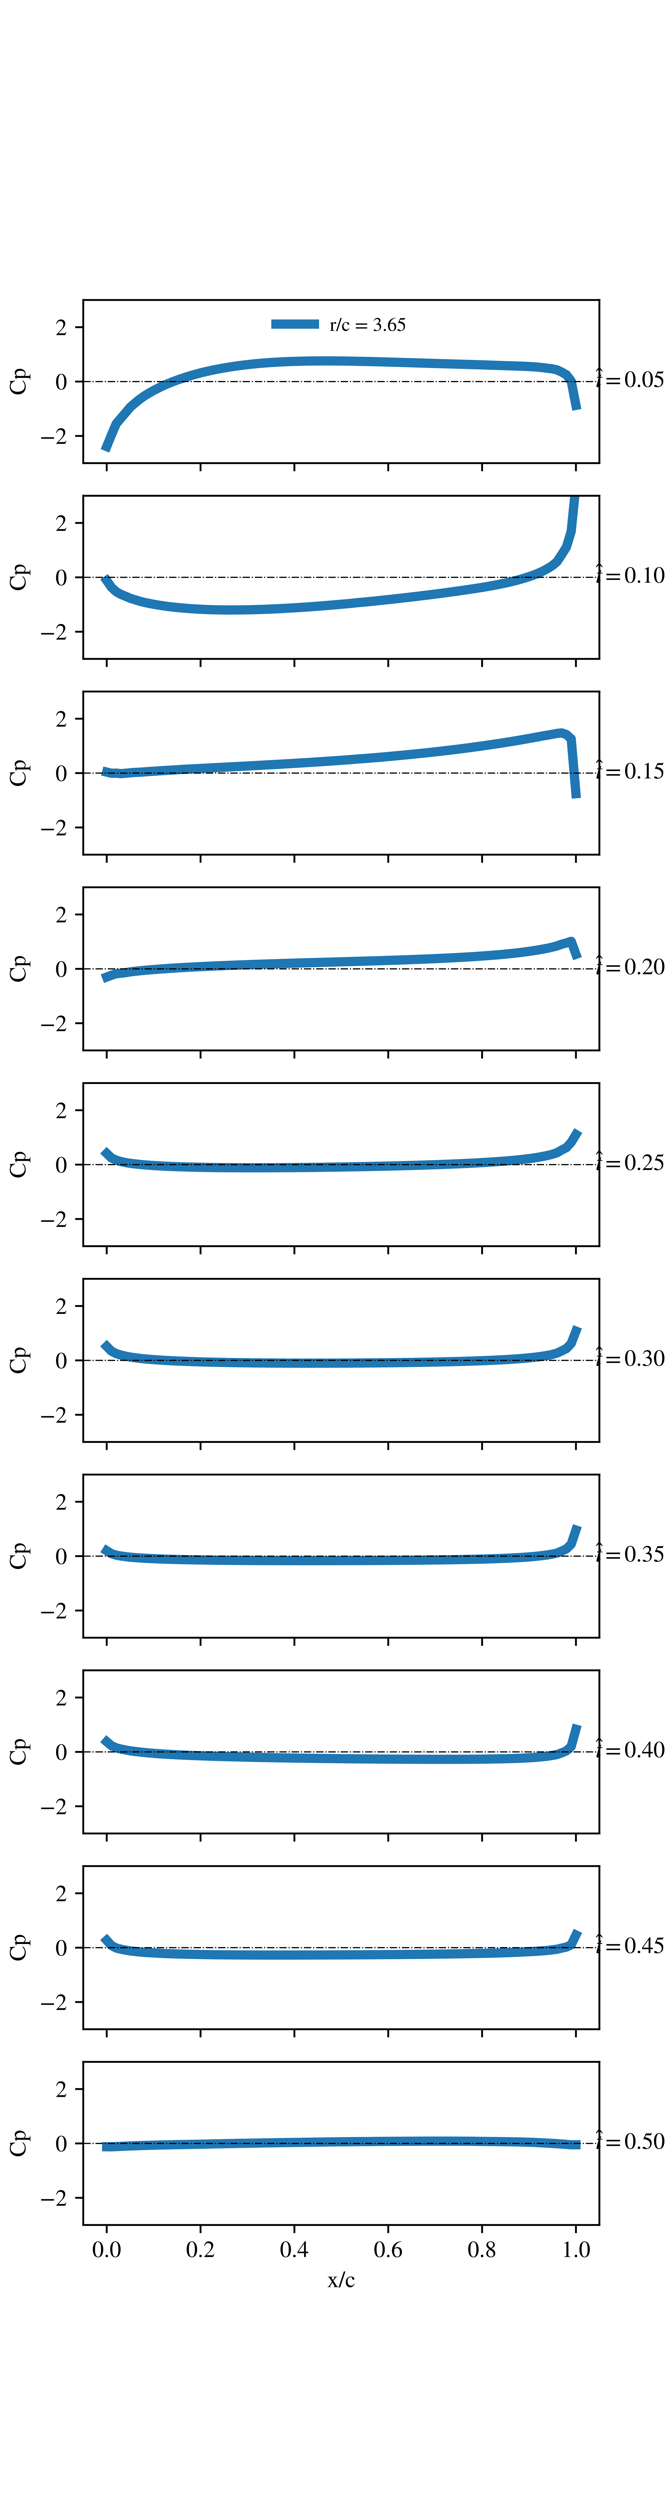 <?xml version="1.0" encoding="utf-8" standalone="no"?>
<!DOCTYPE svg PUBLIC "-//W3C//DTD SVG 1.1//EN"
  "http://www.w3.org/Graphics/SVG/1.1/DTD/svg11.dtd">
<!-- Created with matplotlib (https://matplotlib.org/) -->
<svg height="1080pt" version="1.1" viewBox="0 0 288 1080" width="288pt" xmlns="http://www.w3.org/2000/svg" xmlns:xlink="http://www.w3.org/1999/xlink">
 <defs>
  <style type="text/css">*{stroke-linecap:butt;stroke-linejoin:round;}</style>
 </defs>
 <g id="figure_1">
  <g id="patch_1">
   <path d="M 0 1080 
L 288 1080 
L 288 0 
L 0 0 
z
" style="fill:#ffffff;"/>
  </g>
  <g id="axes_1">
   <g id="patch_2">
    <path d="M 36 200.075 
L 259.2 200.075 
L 259.2 129.6 
L 36 129.6 
z
" style="fill:#ffffff;"/>
   </g>
   <g id="matplotlib.axis_1">
    <g id="xtick_1">
     <g id="line2d_1">
      <defs>
       <path d="M 0 0 
L 0 3.5 
" id="m2b81f60cf7" style="stroke:#000000;stroke-width:0.8;"/>
      </defs>
      <g>
       <use style="fill:#ffffff;stroke:#000000;stroke-width:0.8;" x="46.145" xlink:href="#m2b81f60cf7" y="200.075"/>
      </g>
     </g>
    </g>
    <g id="xtick_2">
     <g id="line2d_2">
      <g>
       <use style="fill:#ffffff;stroke:#000000;stroke-width:0.8;" x="86.727" xlink:href="#m2b81f60cf7" y="200.075"/>
      </g>
     </g>
    </g>
    <g id="xtick_3">
     <g id="line2d_3">
      <g>
       <use style="fill:#ffffff;stroke:#000000;stroke-width:0.8;" x="127.309" xlink:href="#m2b81f60cf7" y="200.075"/>
      </g>
     </g>
    </g>
    <g id="xtick_4">
     <g id="line2d_4">
      <g>
       <use style="fill:#ffffff;stroke:#000000;stroke-width:0.8;" x="167.891" xlink:href="#m2b81f60cf7" y="200.075"/>
      </g>
     </g>
    </g>
    <g id="xtick_5">
     <g id="line2d_5">
      <g>
       <use style="fill:#ffffff;stroke:#000000;stroke-width:0.8;" x="208.473" xlink:href="#m2b81f60cf7" y="200.075"/>
      </g>
     </g>
    </g>
    <g id="xtick_6">
     <g id="line2d_6">
      <g>
       <use style="fill:#ffffff;stroke:#000000;stroke-width:0.8;" x="249.055" xlink:href="#m2b81f60cf7" y="200.075"/>
      </g>
     </g>
    </g>
   </g>
   <g id="matplotlib.axis_2">
    <g id="ytick_1">
     <g id="line2d_7">
      <defs>
       <path d="M 0 0 
L -3.5 0 
" id="ma1ac998fe4" style="stroke:#000000;stroke-width:0.8;"/>
      </defs>
      <g>
       <use style="fill:#ffffff;stroke:#000000;stroke-width:0.8;" x="36" xlink:href="#ma1ac998fe4" y="188.329"/>
      </g>
     </g>
     <g id="text_1">
      <!-- −2 -->
      <g transform="translate(17.15 191.744)scale(0.1 -0.1)">
       <defs>
        <path d="M 62.094 22 
L 6.406 22 
L 6.406 28.594 
L 62.094 28.594 
z
" id="STIXGeneral-Regular-8722"/>
        <path d="M 47.406 13.703 
L 42 0 
L 2.906 0 
L 2.906 1.203 
L 20.703 20.094 
Q 27.703 27.406 30.703 33.5 
Q 33.703 39.594 33.703 46.094 
Q 33.703 52.797 30 56.5 
Q 26.297 60.203 19.797 60.203 
Q 14.406 60.203 11.25 57.391 
Q 8.094 54.594 5.094 47.203 
L 3 47.703 
Q 4.703 57 9.844 62.297 
Q 15 67.594 23.797 67.594 
Q 32.094 67.594 37.188 62.594 
Q 42.297 57.594 42.297 50 
Q 42.297 38.703 29.5 25.203 
L 13 7.594 
L 36.406 7.594 
Q 39.703 7.594 41.641 8.891 
Q 43.594 10.203 46 14.297 
z
" id="STIXGeneral-Regular-50"/>
       </defs>
       <use xlink:href="#STIXGeneral-Regular-8722"/>
       <use x="68.5" xlink:href="#STIXGeneral-Regular-50"/>
      </g>
     </g>
    </g>
    <g id="ytick_2">
     <g id="line2d_8">
      <g>
       <use style="fill:#ffffff;stroke:#000000;stroke-width:0.8;" x="36" xlink:href="#ma1ac998fe4" y="164.837"/>
      </g>
     </g>
     <g id="text_2">
      <!-- 0 -->
      <g transform="translate(24 168.252)scale(0.1 -0.1)">
       <defs>
        <path d="M 47.594 33 
Q 47.594 26.297 46.297 20.344 
Q 45 14.406 42.453 9.406 
Q 39.906 4.406 35.406 1.5 
Q 30.906 -1.406 25 -1.406 
Q 18.906 -1.406 14.297 1.688 
Q 9.703 4.797 7.203 10 
Q 4.703 15.203 3.547 21.094 
Q 2.406 27 2.406 33.594 
Q 2.406 42.906 4.703 50.344 
Q 7 57.797 12.344 62.688 
Q 17.703 67.594 25.406 67.594 
Q 35.203 67.594 41.391 58 
Q 47.594 48.406 47.594 33 
z
M 38 32.5 
Q 38 48.297 34.641 56.641 
Q 31.297 65 24.797 65 
Q 18.594 65 15.297 56.594 
Q 12 48.203 12 32.906 
Q 12 17.5 15.297 9.344 
Q 18.594 1.203 25 1.203 
Q 31.297 1.203 34.641 9.344 
Q 38 17.5 38 32.5 
z
" id="STIXGeneral-Regular-48"/>
       </defs>
       <use xlink:href="#STIXGeneral-Regular-48"/>
      </g>
     </g>
    </g>
    <g id="ytick_3">
     <g id="line2d_9">
      <g>
       <use style="fill:#ffffff;stroke:#000000;stroke-width:0.8;" x="36" xlink:href="#ma1ac998fe4" y="141.346"/>
      </g>
     </g>
     <g id="text_3">
      <!-- 2 -->
      <g transform="translate(24 144.761)scale(0.1 -0.1)">
       <use xlink:href="#STIXGeneral-Regular-50"/>
      </g>
     </g>
    </g>
    <g id="text_4">
     <!-- Cp -->
     <g transform="translate(10.98 170.672)rotate(-90)scale(0.1 -0.1)">
      <defs>
       <path d="M 61.406 13.094 
L 63.297 11.297 
Q 54.406 -1.406 36 -1.406 
Q 21.5 -1.406 12.406 7.5 
Q 2.797 16.906 2.797 32.5 
Q 2.797 47.094 11.797 57.203 
Q 21.203 67.594 36.094 67.594 
Q 42.5 67.594 48 66.094 
Q 54.297 64.297 54.906 64.297 
Q 58.203 64.297 59.094 67.594 
L 61.094 67.594 
L 62 44.906 
L 59.703 44.906 
Q 58.094 52.094 54.5 56 
Q 47.406 63.594 38.406 63.594 
Q 27.297 63.594 20.844 55.438 
Q 14.406 47.297 14.406 34.094 
Q 14.406 18 21.594 10.203 
Q 28.297 3 39.406 3 
Q 46 3 50.797 5.297 
Q 55.594 7.594 61.406 13.094 
z
" id="STIXGeneral-Regular-67"/>
       <path d="M 15.906 45.797 
L 15.906 38.094 
Q 22.203 46 30.297 46 
Q 37.594 46 42.297 40 
Q 47 34 47 24.703 
Q 47 13.797 40.953 6.391 
Q 34.906 -1 26 -1 
Q 22.906 -1 20.75 -0.094 
Q 18.594 0.797 15.906 3.297 
L 15.906 -12.406 
Q 15.906 -17.094 17.5 -18.438 
Q 19.094 -19.797 24.703 -19.906 
L 24.703 -21.703 
L 0.5 -21.703 
L 0.5 -20 
Q 4.906 -19.594 6.203 -18.297 
Q 7.5 -17 7.5 -13.094 
L 7.5 33.703 
Q 7.5 37.203 6.703 38.297 
Q 5.906 39.406 3.406 39.406 
Q 1.797 39.406 0.906 39.297 
L 0.906 40.906 
Q 7.906 43 15.297 46 
z
M 15.906 33.406 
L 15.906 8.797 
Q 15.906 6.594 19.344 4.391 
Q 22.797 2.203 26.297 2.203 
Q 31.703 2.203 35.047 7.297 
Q 38.406 12.406 38.406 20.703 
Q 38.406 29.5 35.047 34.75 
Q 31.703 40 26.094 40 
Q 22.594 40 19.25 37.797 
Q 15.906 35.594 15.906 33.406 
z
" id="STIXGeneral-Regular-112"/>
      </defs>
      <use xlink:href="#STIXGeneral-Regular-67"/>
      <use x="66.7" xlink:href="#STIXGeneral-Regular-112"/>
     </g>
    </g>
   </g>
   <g id="line2d_10">
    <path clip-path="url(#p5086166d95)" d="M 46.145 192.908 
L 48.195 187.891 
L 50.245 183.079 
L 52.294 180.639 
L 54.344 178.256 
L 56.393 175.825 
L 58.443 174.079 
L 60.493 172.393 
L 62.542 170.98 
L 64.592 169.72 
L 66.641 168.586 
L 68.691 167.526 
L 70.74 166.553 
L 72.79 165.66 
L 74.84 164.836 
L 76.889 164.083 
L 78.939 163.385 
L 80.988 162.716 
L 83.038 162.098 
L 85.088 161.521 
L 87.137 160.979 
L 89.187 160.496 
L 91.236 160.038 
L 93.286 159.612 
L 95.336 159.231 
L 97.385 158.865 
L 99.435 158.525 
L 101.484 158.225 
L 103.534 157.935 
L 105.583 157.681 
L 107.633 157.443 
L 109.683 157.22 
L 111.732 157.031 
L 113.782 156.848 
L 115.831 156.693 
L 117.881 156.558 
L 119.931 156.43 
L 121.98 156.322 
L 124.03 156.236 
L 126.079 156.145 
L 128.129 156.095 
L 130.179 156.039 
L 132.228 155.982 
L 134.278 155.952 
L 136.327 155.934 
L 138.377 155.914 
L 140.426 155.92 
L 142.476 155.904 
L 144.526 155.93 
L 146.575 155.946 
L 148.625 155.967 
L 150.674 155.998 
L 152.724 156.037 
L 154.774 156.094 
L 156.823 156.121 
L 158.873 156.164 
L 160.922 156.215 
L 162.972 156.274 
L 165.021 156.327 
L 167.071 156.383 
L 169.121 156.448 
L 171.17 156.503 
L 173.22 156.565 
L 175.269 156.623 
L 177.319 156.685 
L 179.369 156.752 
L 181.418 156.819 
L 183.468 156.876 
L 185.517 156.946 
L 187.567 157.001 
L 189.617 157.066 
L 191.666 157.125 
L 193.716 157.182 
L 195.765 157.239 
L 197.815 157.3 
L 199.864 157.361 
L 201.914 157.418 
L 203.964 157.484 
L 206.013 157.538 
L 208.063 157.607 
L 210.112 157.673 
L 212.162 157.748 
L 214.212 157.819 
L 216.261 157.891 
L 218.311 157.964 
L 220.36 158.023 
L 222.41 158.086 
L 224.46 158.158 
L 226.509 158.238 
L 228.559 158.335 
L 230.608 158.452 
L 232.658 158.602 
L 234.707 158.833 
L 236.757 159.098 
L 238.807 159.339 
L 240.856 159.791 
L 242.906 160.75 
L 244.955 161.925 
L 247.005 164.616 
L 249.055 175.102 
" style="fill:none;stroke:#1f77b4;stroke-linecap:square;stroke-width:4;"/>
   </g>
   <g id="line2d_11">
    <path clip-path="url(#p5086166d95)" d="M 36 164.837 
L 259.2 164.837 
" style="fill:none;stroke:#000000;stroke-dasharray:3.2,0.8,0.5,0.8;stroke-dashoffset:0;stroke-width:0.5;"/>
   </g>
   <g id="patch_3">
    <path d="M 36 200.075 
L 36 129.6 
" style="fill:none;stroke:#000000;stroke-linecap:square;stroke-linejoin:miter;stroke-width:0.8;"/>
   </g>
   <g id="patch_4">
    <path d="M 259.2 200.075 
L 259.2 129.6 
" style="fill:none;stroke:#000000;stroke-linecap:square;stroke-linejoin:miter;stroke-width:0.8;"/>
   </g>
   <g id="patch_5">
    <path d="M 36 200.075 
L 259.2 200.075 
" style="fill:none;stroke:#000000;stroke-linecap:square;stroke-linejoin:miter;stroke-width:0.8;"/>
   </g>
   <g id="patch_6">
    <path d="M 36 129.6 
L 259.2 129.6 
" style="fill:none;stroke:#000000;stroke-linecap:square;stroke-linejoin:miter;stroke-width:0.8;"/>
   </g>
   <g id="text_5">
    <!-- $\^t = 0.05$ -->
    <g transform="translate(257.542 167.167)scale(0.1 -0.1)">
     <defs>
      <path d="M -7.5 50.703 
L -10.906 50.703 
L -23.094 61 
L -35.203 50.703 
L -38.594 50.703 
L -26.203 67.406 
L -20 67.406 
z
" id="STIXGeneral-Regular-770"/>
      <path d="M 29.594 42.797 
L 29.094 39.594 
L 20.703 39.594 
L 12 6.797 
Q 11.797 6 11.797 5.406 
Q 11.797 3.797 13.297 3.797 
Q 14.5 3.797 16.094 5.344 
Q 17.703 6.906 21.406 11.703 
L 22.703 11 
Q 18.094 4 15.141 1.453 
Q 12.203 -1.094 8.406 -1.094 
Q 3.797 -1.094 3.797 2.594 
Q 3.797 3.594 5.406 10 
L 13.203 39.594 
L 5.703 39.594 
L 5.594 40.203 
Q 5.594 42 8.906 42.703 
Q 11.406 43.297 15.5 46.547 
Q 19.594 49.797 22.203 53.703 
Q 22.797 54.594 23.594 54.594 
Q 24.5 54.594 24.5 53.797 
Q 24.5 53.297 24.406 53.094 
L 21.594 42.797 
z
" id="STIXGeneral-Italic-116"/>
      <path d="M 63.703 32 
L 4.797 32 
L 4.797 38.594 
L 63.703 38.594 
z
M 63.703 12 
L 4.797 12 
L 4.797 18.594 
L 63.703 18.594 
z
" id="STIXGeneral-Regular-61"/>
      <path d="M 18.094 4.297 
Q 18.094 2.094 16.438 0.5 
Q 14.797 -1.094 12.5 -1.094 
Q 10.203 -1.094 8.594 0.5 
Q 7 2.094 7 4.391 
Q 7 6.703 8.641 8.344 
Q 10.297 10 12.594 10 
Q 14.797 10 16.438 8.297 
Q 18.094 6.594 18.094 4.297 
z
" id="STIXGeneral-Regular-46"/>
      <path d="M 43.797 68.094 
L 40.203 59.594 
Q 39.594 58.297 37.5 58.297 
L 18.094 58.297 
L 14.094 49.797 
Q 25.094 47.703 30 45.25 
Q 34.906 42.797 39.094 37 
Q 42.594 32.203 42.594 24.297 
Q 42.594 17.094 40.25 12.188 
Q 37.906 7.297 32.797 3.5 
Q 26 -1.406 15.797 -1.406 
Q 10.094 -1.406 6.594 0.297 
Q 3.094 2 3.094 4.797 
Q 3.094 8.594 7.594 8.594 
Q 11.203 8.594 15 5.5 
Q 18.906 2.297 22.094 2.297 
Q 27.297 2.297 31.438 7.5 
Q 35.594 12.703 35.594 19.203 
Q 35.594 28.797 28.906 34.203 
Q 20.203 41.203 7.594 41.203 
Q 6.406 41.203 6.406 42 
L 6.5 42.5 
L 17.406 66.203 
L 38.094 66.203 
Q 39.797 66.203 40.75 66.703 
Q 41.703 67.203 42.906 68.797 
z
" id="STIXGeneral-Regular-53"/>
     </defs>
     <use transform="translate(39.043 16.594)" xlink:href="#STIXGeneral-Regular-770"/>
     <use transform="translate(0 0.203)" xlink:href="#STIXGeneral-Italic-116"/>
     <use transform="translate(42.24 0.203)" xlink:href="#STIXGeneral-Regular-61"/>
     <use transform="translate(125.18 0.203)" xlink:href="#STIXGeneral-Regular-48"/>
     <use transform="translate(175.18 0.203)" xlink:href="#STIXGeneral-Regular-46"/>
     <use transform="translate(200.18 0.203)" xlink:href="#STIXGeneral-Regular-48"/>
     <use transform="translate(250.18 0.203)" xlink:href="#STIXGeneral-Regular-53"/>
    </g>
   </g>
   <g id="legend_1">
    <g id="line2d_12">
     <path d="M 119.32 140.012 
L 135.98 140.012 
" style="fill:none;stroke:#1f77b4;stroke-linecap:square;stroke-width:4;"/>
    </g>
    <g id="line2d_13"/>
    <g id="text_6">
     <!-- r/c = 3.65 -->
     <g transform="translate(142.644 142.928)scale(0.083 -0.083)">
      <defs>
       <path d="M 16 45.797 
L 16 36.594 
Q 19.797 42 22.344 44 
Q 24.906 46 28 46 
Q 30.594 46 32.047 44.594 
Q 33.5 43.203 33.5 40.703 
Q 33.5 38.594 32.453 37.391 
Q 31.406 36.203 29.594 36.203 
Q 27.703 36.203 25.594 38.203 
Q 24 39.703 23 39.703 
Q 20.906 39.703 18.453 36.797 
Q 16 33.906 16 31.5 
L 16 9 
Q 16 4.703 17.703 3.203 
Q 19.406 1.703 24.5 1.5 
L 24.5 0 
L 0.5 0 
L 0.5 1.5 
Q 5.297 2.406 6.438 3.5 
Q 7.594 4.594 7.594 8.406 
L 7.594 33.406 
Q 7.594 36.703 6.844 38.047 
Q 6.094 39.406 4.203 39.406 
Q 2.594 39.406 0.703 39 
L 0.703 40.594 
Q 7 42.594 15.5 46 
z
" id="STIXGeneral-Regular-114"/>
       <path d="M 28.703 67.594 
L 5.906 -1.406 
L -0.906 -1.406 
L 22 67.594 
z
" id="STIXGeneral-Regular-47"/>
       <path d="M 39.797 15.594 
L 41.203 14.703 
Q 36.906 6.297 33 3.203 
Q 27.906 -1 21.5 -1 
Q 13.203 -1 7.844 5.25 
Q 2.5 11.5 2.5 21.203 
Q 2.5 33.906 10.906 40.906 
Q 17.094 46 24.406 46 
Q 30.703 46 35.25 42.953 
Q 39.797 39.906 39.797 35.703 
Q 39.797 34 38.391 32.75 
Q 37 31.5 35.094 31.5 
Q 31.594 31.5 30.297 36.094 
L 29.703 38.297 
Q 28.906 41.094 27.703 42.094 
Q 26.5 43.094 23.797 43.094 
Q 17.703 43.094 13.953 38.297 
Q 10.203 33.5 10.203 25.703 
Q 10.203 17.094 14.5 11.641 
Q 18.797 6.203 25.703 6.203 
Q 30 6.203 33.094 8.25 
Q 36.203 10.297 39.797 15.594 
z
" id="STIXGeneral-Regular-99"/>
       <path id="STIXGeneral-Regular-32"/>
       <path d="M 6.094 51 
L 4.5 51.406 
Q 6.797 58.906 11.688 63.25 
Q 16.594 67.594 24.094 67.594 
Q 31.094 67.594 35.391 63.797 
Q 39.703 60 39.703 53.906 
Q 39.703 45.703 30.406 40.094 
Q 35.906 37.703 38.703 34.797 
Q 43.094 29.906 43.094 21.906 
Q 43.094 13.906 38.5 7.906 
Q 35.094 3.297 28.75 0.938 
Q 22.406 -1.406 15.297 -1.406 
Q 4.094 -1.406 4.094 4.297 
Q 4.094 5.906 5.297 6.906 
Q 6.5 7.906 8.203 7.906 
Q 10.703 7.906 14.297 5.297 
Q 18.703 2.203 22.906 2.203 
Q 28.406 2.203 32.156 6.641 
Q 35.906 11.094 35.906 17.5 
Q 35.906 29 25.5 32 
Q 22.406 33 15.297 33 
L 15.297 34.406 
Q 20.906 36.297 23.703 38 
Q 31.797 42.594 31.797 51.406 
Q 31.797 56.406 28.938 59 
Q 26.094 61.594 21 61.594 
Q 12 61.594 6.094 51 
z
" id="STIXGeneral-Regular-51"/>
       <path d="M 44.594 68.406 
L 44.797 66.797 
Q 33 64.906 25.094 57.25 
Q 17.203 49.594 15.203 38.297 
Q 21 42.797 27.906 42.797 
Q 36.703 42.797 41.75 37.188 
Q 46.797 31.594 46.797 21.906 
Q 46.797 12.094 41.703 5.906 
Q 35.797 -1.406 25.797 -1.406 
Q 13.594 -1.406 8.094 8.703 
Q 3.406 17.297 3.406 27.906 
Q 3.406 44.297 14.297 55.5 
Q 20.5 61.906 27.047 64.547 
Q 33.594 67.203 44.594 68.406 
z
M 37.797 18.797 
Q 37.797 38.203 24.297 38.203 
Q 19.297 38.203 16 35.547 
Q 12.703 32.906 12.703 26.594 
Q 12.703 14.906 16.344 8.156 
Q 20 1.406 26.906 1.406 
Q 32.203 1.406 35 6.156 
Q 37.797 10.906 37.797 18.797 
z
" id="STIXGeneral-Regular-54"/>
      </defs>
      <use xlink:href="#STIXGeneral-Regular-114"/>
      <use x="33.3" xlink:href="#STIXGeneral-Regular-47"/>
      <use x="61.1" xlink:href="#STIXGeneral-Regular-99"/>
      <use x="105.5" xlink:href="#STIXGeneral-Regular-32"/>
      <use x="130.5" xlink:href="#STIXGeneral-Regular-61"/>
      <use x="199" xlink:href="#STIXGeneral-Regular-32"/>
      <use x="224" xlink:href="#STIXGeneral-Regular-51"/>
      <use x="274" xlink:href="#STIXGeneral-Regular-46"/>
      <use x="299" xlink:href="#STIXGeneral-Regular-54"/>
      <use x="349" xlink:href="#STIXGeneral-Regular-53"/>
     </g>
    </g>
   </g>
  </g>
  <g id="axes_2">
   <g id="patch_7">
    <path d="M 36 284.644 
L 259.2 284.644 
L 259.2 214.169 
L 36 214.169 
z
" style="fill:#ffffff;"/>
   </g>
   <g id="matplotlib.axis_3">
    <g id="xtick_7">
     <g id="line2d_14">
      <g>
       <use style="fill:#ffffff;stroke:#000000;stroke-width:0.8;" x="46.145" xlink:href="#m2b81f60cf7" y="284.644"/>
      </g>
     </g>
    </g>
    <g id="xtick_8">
     <g id="line2d_15">
      <g>
       <use style="fill:#ffffff;stroke:#000000;stroke-width:0.8;" x="86.727" xlink:href="#m2b81f60cf7" y="284.644"/>
      </g>
     </g>
    </g>
    <g id="xtick_9">
     <g id="line2d_16">
      <g>
       <use style="fill:#ffffff;stroke:#000000;stroke-width:0.8;" x="127.309" xlink:href="#m2b81f60cf7" y="284.644"/>
      </g>
     </g>
    </g>
    <g id="xtick_10">
     <g id="line2d_17">
      <g>
       <use style="fill:#ffffff;stroke:#000000;stroke-width:0.8;" x="167.891" xlink:href="#m2b81f60cf7" y="284.644"/>
      </g>
     </g>
    </g>
    <g id="xtick_11">
     <g id="line2d_18">
      <g>
       <use style="fill:#ffffff;stroke:#000000;stroke-width:0.8;" x="208.473" xlink:href="#m2b81f60cf7" y="284.644"/>
      </g>
     </g>
    </g>
    <g id="xtick_12">
     <g id="line2d_19">
      <g>
       <use style="fill:#ffffff;stroke:#000000;stroke-width:0.8;" x="249.055" xlink:href="#m2b81f60cf7" y="284.644"/>
      </g>
     </g>
    </g>
   </g>
   <g id="matplotlib.axis_4">
    <g id="ytick_4">
     <g id="line2d_20">
      <g>
       <use style="fill:#ffffff;stroke:#000000;stroke-width:0.8;" x="36" xlink:href="#ma1ac998fe4" y="272.898"/>
      </g>
     </g>
     <g id="text_7">
      <!-- −2 -->
      <g transform="translate(17.15 276.313)scale(0.1 -0.1)">
       <use xlink:href="#STIXGeneral-Regular-8722"/>
       <use x="68.5" xlink:href="#STIXGeneral-Regular-50"/>
      </g>
     </g>
    </g>
    <g id="ytick_5">
     <g id="line2d_21">
      <g>
       <use style="fill:#ffffff;stroke:#000000;stroke-width:0.8;" x="36" xlink:href="#ma1ac998fe4" y="249.407"/>
      </g>
     </g>
     <g id="text_8">
      <!-- 0 -->
      <g transform="translate(24 252.822)scale(0.1 -0.1)">
       <use xlink:href="#STIXGeneral-Regular-48"/>
      </g>
     </g>
    </g>
    <g id="ytick_6">
     <g id="line2d_22">
      <g>
       <use style="fill:#ffffff;stroke:#000000;stroke-width:0.8;" x="36" xlink:href="#ma1ac998fe4" y="225.915"/>
      </g>
     </g>
     <g id="text_9">
      <!-- 2 -->
      <g transform="translate(24 229.33)scale(0.1 -0.1)">
       <use xlink:href="#STIXGeneral-Regular-50"/>
      </g>
     </g>
    </g>
    <g id="text_10">
     <!-- Cp -->
     <g transform="translate(10.98 255.242)rotate(-90)scale(0.1 -0.1)">
      <use xlink:href="#STIXGeneral-Regular-67"/>
      <use x="66.7" xlink:href="#STIXGeneral-Regular-112"/>
     </g>
    </g>
   </g>
   <g id="line2d_23">
    <path clip-path="url(#p9deb56f49e)" d="M 46.145 250.787 
L 48.195 253.731 
L 50.245 255.621 
L 52.294 256.769 
L 54.344 257.596 
L 56.393 258.485 
L 58.443 259.109 
L 60.493 259.755 
L 62.542 260.271 
L 64.592 260.685 
L 66.641 261.079 
L 68.691 261.432 
L 70.74 261.742 
L 72.79 262.018 
L 74.84 262.259 
L 76.889 262.472 
L 78.939 262.657 
L 80.988 262.826 
L 83.038 262.979 
L 85.088 263.112 
L 87.137 263.222 
L 89.187 263.31 
L 91.236 263.381 
L 93.286 263.437 
L 95.336 263.477 
L 97.385 263.501 
L 99.435 263.51 
L 101.484 263.505 
L 103.534 263.489 
L 105.583 263.46 
L 107.633 263.423 
L 109.683 263.373 
L 111.732 263.313 
L 113.782 263.245 
L 115.831 263.169 
L 117.881 263.082 
L 119.931 262.987 
L 121.98 262.883 
L 124.03 262.77 
L 126.079 262.649 
L 128.129 262.523 
L 130.179 262.391 
L 132.228 262.254 
L 134.278 262.109 
L 136.327 261.959 
L 138.377 261.804 
L 140.426 261.643 
L 142.476 261.476 
L 144.526 261.304 
L 146.575 261.126 
L 148.625 260.943 
L 150.674 260.756 
L 152.724 260.568 
L 154.774 260.32 
L 156.823 260.171 
L 158.873 259.969 
L 160.922 259.761 
L 162.972 259.55 
L 165.021 259.338 
L 167.071 259.119 
L 169.121 258.897 
L 171.17 258.671 
L 173.22 258.441 
L 175.269 258.206 
L 177.319 257.969 
L 179.369 257.729 
L 181.418 257.484 
L 183.468 257.235 
L 185.517 256.981 
L 187.567 256.724 
L 189.617 256.461 
L 191.666 256.192 
L 193.716 255.917 
L 195.765 255.638 
L 197.815 255.354 
L 199.864 255.064 
L 201.914 254.767 
L 203.964 254.461 
L 206.013 254.146 
L 208.063 253.821 
L 210.112 253.482 
L 212.162 253.126 
L 214.212 252.748 
L 216.261 252.345 
L 218.311 251.916 
L 220.36 251.454 
L 222.41 250.957 
L 224.46 250.417 
L 226.509 249.831 
L 228.559 249.185 
L 230.608 248.473 
L 232.658 247.669 
L 234.707 246.733 
L 236.757 245.638 
L 238.807 244.362 
L 240.856 242.688 
L 242.906 239.572 
L 244.955 236.289 
L 247.005 229.563 
L 249.055 209.282 
" style="fill:none;stroke:#1f77b4;stroke-linecap:square;stroke-width:4;"/>
   </g>
   <g id="line2d_24">
    <path clip-path="url(#p9deb56f49e)" d="M 36 249.407 
L 259.2 249.407 
" style="fill:none;stroke:#000000;stroke-dasharray:3.2,0.8,0.5,0.8;stroke-dashoffset:0;stroke-width:0.5;"/>
   </g>
   <g id="patch_8">
    <path d="M 36 284.644 
L 36 214.169 
" style="fill:none;stroke:#000000;stroke-linecap:square;stroke-linejoin:miter;stroke-width:0.8;"/>
   </g>
   <g id="patch_9">
    <path d="M 259.2 284.644 
L 259.2 214.169 
" style="fill:none;stroke:#000000;stroke-linecap:square;stroke-linejoin:miter;stroke-width:0.8;"/>
   </g>
   <g id="patch_10">
    <path d="M 36 284.644 
L 259.2 284.644 
" style="fill:none;stroke:#000000;stroke-linecap:square;stroke-linejoin:miter;stroke-width:0.8;"/>
   </g>
   <g id="patch_11">
    <path d="M 36 214.169 
L 259.2 214.169 
" style="fill:none;stroke:#000000;stroke-linecap:square;stroke-linejoin:miter;stroke-width:0.8;"/>
   </g>
   <g id="text_11">
    <!-- $\^t = 0.10$ -->
    <g transform="translate(257.542 251.736)scale(0.1 -0.1)">
     <defs>
      <path d="M 39.406 0 
L 11.797 0 
L 11.797 1.5 
Q 17.297 1.797 19.297 3.547 
Q 21.297 5.297 21.297 9.5 
L 21.297 54.406 
Q 21.297 59.297 18.297 59.297 
Q 16.906 59.297 13.797 58.094 
L 11.094 57.094 
L 11.094 58.5 
L 29 67.594 
L 29.906 67.297 
L 29.906 7.594 
Q 29.906 4.297 31.906 2.891 
Q 33.906 1.5 39.406 1.5 
z
" id="STIXGeneral-Regular-49"/>
     </defs>
     <use transform="translate(39.043 16.594)" xlink:href="#STIXGeneral-Regular-770"/>
     <use transform="translate(0 0.203)" xlink:href="#STIXGeneral-Italic-116"/>
     <use transform="translate(42.24 0.203)" xlink:href="#STIXGeneral-Regular-61"/>
     <use transform="translate(125.18 0.203)" xlink:href="#STIXGeneral-Regular-48"/>
     <use transform="translate(175.18 0.203)" xlink:href="#STIXGeneral-Regular-46"/>
     <use transform="translate(200.18 0.203)" xlink:href="#STIXGeneral-Regular-49"/>
     <use transform="translate(250.18 0.203)" xlink:href="#STIXGeneral-Regular-48"/>
    </g>
   </g>
  </g>
  <g id="axes_3">
   <g id="patch_12">
    <path d="M 36 369.214 
L 259.2 369.214 
L 259.2 298.739 
L 36 298.739 
z
" style="fill:#ffffff;"/>
   </g>
   <g id="matplotlib.axis_5">
    <g id="xtick_13">
     <g id="line2d_25">
      <g>
       <use style="fill:#ffffff;stroke:#000000;stroke-width:0.8;" x="46.145" xlink:href="#m2b81f60cf7" y="369.214"/>
      </g>
     </g>
    </g>
    <g id="xtick_14">
     <g id="line2d_26">
      <g>
       <use style="fill:#ffffff;stroke:#000000;stroke-width:0.8;" x="86.727" xlink:href="#m2b81f60cf7" y="369.214"/>
      </g>
     </g>
    </g>
    <g id="xtick_15">
     <g id="line2d_27">
      <g>
       <use style="fill:#ffffff;stroke:#000000;stroke-width:0.8;" x="127.309" xlink:href="#m2b81f60cf7" y="369.214"/>
      </g>
     </g>
    </g>
    <g id="xtick_16">
     <g id="line2d_28">
      <g>
       <use style="fill:#ffffff;stroke:#000000;stroke-width:0.8;" x="167.891" xlink:href="#m2b81f60cf7" y="369.214"/>
      </g>
     </g>
    </g>
    <g id="xtick_17">
     <g id="line2d_29">
      <g>
       <use style="fill:#ffffff;stroke:#000000;stroke-width:0.8;" x="208.473" xlink:href="#m2b81f60cf7" y="369.214"/>
      </g>
     </g>
    </g>
    <g id="xtick_18">
     <g id="line2d_30">
      <g>
       <use style="fill:#ffffff;stroke:#000000;stroke-width:0.8;" x="249.055" xlink:href="#m2b81f60cf7" y="369.214"/>
      </g>
     </g>
    </g>
   </g>
   <g id="matplotlib.axis_6">
    <g id="ytick_7">
     <g id="line2d_31">
      <g>
       <use style="fill:#ffffff;stroke:#000000;stroke-width:0.8;" x="36" xlink:href="#ma1ac998fe4" y="357.468"/>
      </g>
     </g>
     <g id="text_12">
      <!-- −2 -->
      <g transform="translate(17.15 360.883)scale(0.1 -0.1)">
       <use xlink:href="#STIXGeneral-Regular-8722"/>
       <use x="68.5" xlink:href="#STIXGeneral-Regular-50"/>
      </g>
     </g>
    </g>
    <g id="ytick_8">
     <g id="line2d_32">
      <g>
       <use style="fill:#ffffff;stroke:#000000;stroke-width:0.8;" x="36" xlink:href="#ma1ac998fe4" y="333.976"/>
      </g>
     </g>
     <g id="text_13">
      <!-- 0 -->
      <g transform="translate(24 337.391)scale(0.1 -0.1)">
       <use xlink:href="#STIXGeneral-Regular-48"/>
      </g>
     </g>
    </g>
    <g id="ytick_9">
     <g id="line2d_33">
      <g>
       <use style="fill:#ffffff;stroke:#000000;stroke-width:0.8;" x="36" xlink:href="#ma1ac998fe4" y="310.485"/>
      </g>
     </g>
     <g id="text_14">
      <!-- 2 -->
      <g transform="translate(24 313.9)scale(0.1 -0.1)">
       <use xlink:href="#STIXGeneral-Regular-50"/>
      </g>
     </g>
    </g>
    <g id="text_15">
     <!-- Cp -->
     <g transform="translate(10.98 339.811)rotate(-90)scale(0.1 -0.1)">
      <use xlink:href="#STIXGeneral-Regular-67"/>
      <use x="66.7" xlink:href="#STIXGeneral-Regular-112"/>
     </g>
    </g>
   </g>
   <g id="line2d_34">
    <path clip-path="url(#p6c2ba2f0fc)" d="M 46.145 333.544 
L 48.195 334.049 
L 50.245 333.99 
L 52.294 334.21 
L 54.344 334.043 
L 56.393 333.836 
L 58.443 333.688 
L 60.493 333.59 
L 62.542 333.453 
L 64.592 333.296 
L 66.641 333.164 
L 68.691 333.03 
L 70.74 332.898 
L 72.79 332.766 
L 74.84 332.635 
L 76.889 332.506 
L 78.939 332.383 
L 80.988 332.268 
L 83.038 332.161 
L 85.088 332.053 
L 87.137 331.947 
L 89.187 331.841 
L 91.236 331.733 
L 93.286 331.626 
L 95.336 331.518 
L 97.385 331.412 
L 99.435 331.305 
L 101.484 331.196 
L 103.534 331.087 
L 105.583 330.978 
L 107.633 330.87 
L 109.683 330.761 
L 111.732 330.651 
L 113.782 330.539 
L 115.831 330.426 
L 117.881 330.312 
L 119.931 330.198 
L 121.98 330.081 
L 124.03 329.962 
L 126.079 329.84 
L 128.129 329.717 
L 130.179 329.594 
L 132.228 329.468 
L 134.278 329.34 
L 136.327 329.209 
L 138.377 329.076 
L 140.426 328.94 
L 142.476 328.803 
L 144.526 328.661 
L 146.575 328.516 
L 148.625 328.368 
L 150.674 328.217 
L 152.724 328.065 
L 154.774 327.868 
L 156.823 327.749 
L 158.873 327.585 
L 160.922 327.417 
L 162.972 327.246 
L 165.021 327.072 
L 167.071 326.893 
L 169.121 326.709 
L 171.17 326.52 
L 173.22 326.329 
L 175.269 326.134 
L 177.319 325.935 
L 179.369 325.731 
L 181.418 325.521 
L 183.468 325.307 
L 185.517 325.088 
L 187.567 324.865 
L 189.617 324.635 
L 191.666 324.399 
L 193.716 324.158 
L 195.765 323.912 
L 197.815 323.66 
L 199.864 323.403 
L 201.914 323.14 
L 203.964 322.869 
L 206.013 322.591 
L 208.063 322.307 
L 210.112 322.015 
L 212.162 321.715 
L 214.212 321.409 
L 216.261 321.099 
L 218.311 320.782 
L 220.36 320.457 
L 222.41 320.123 
L 224.46 319.777 
L 226.509 319.422 
L 228.559 319.057 
L 230.608 318.684 
L 232.658 318.308 
L 234.707 317.925 
L 236.757 317.587 
L 238.807 317.215 
L 240.856 316.832 
L 242.906 316.624 
L 244.955 317.344 
L 247.005 319.179 
L 249.055 342.868 
" style="fill:none;stroke:#1f77b4;stroke-linecap:square;stroke-width:4;"/>
   </g>
   <g id="line2d_35">
    <path clip-path="url(#p6c2ba2f0fc)" d="M 36 333.976 
L 259.2 333.976 
" style="fill:none;stroke:#000000;stroke-dasharray:3.2,0.8,0.5,0.8;stroke-dashoffset:0;stroke-width:0.5;"/>
   </g>
   <g id="patch_13">
    <path d="M 36 369.214 
L 36 298.739 
" style="fill:none;stroke:#000000;stroke-linecap:square;stroke-linejoin:miter;stroke-width:0.8;"/>
   </g>
   <g id="patch_14">
    <path d="M 259.2 369.214 
L 259.2 298.739 
" style="fill:none;stroke:#000000;stroke-linecap:square;stroke-linejoin:miter;stroke-width:0.8;"/>
   </g>
   <g id="patch_15">
    <path d="M 36 369.214 
L 259.2 369.214 
" style="fill:none;stroke:#000000;stroke-linecap:square;stroke-linejoin:miter;stroke-width:0.8;"/>
   </g>
   <g id="patch_16">
    <path d="M 36 298.739 
L 259.2 298.739 
" style="fill:none;stroke:#000000;stroke-linecap:square;stroke-linejoin:miter;stroke-width:0.8;"/>
   </g>
   <g id="text_16">
    <!-- $\^t = 0.15$ -->
    <g transform="translate(257.542 336.306)scale(0.1 -0.1)">
     <use transform="translate(39.043 16.594)" xlink:href="#STIXGeneral-Regular-770"/>
     <use transform="translate(0 0.203)" xlink:href="#STIXGeneral-Italic-116"/>
     <use transform="translate(42.24 0.203)" xlink:href="#STIXGeneral-Regular-61"/>
     <use transform="translate(125.18 0.203)" xlink:href="#STIXGeneral-Regular-48"/>
     <use transform="translate(175.18 0.203)" xlink:href="#STIXGeneral-Regular-46"/>
     <use transform="translate(200.18 0.203)" xlink:href="#STIXGeneral-Regular-49"/>
     <use transform="translate(250.18 0.203)" xlink:href="#STIXGeneral-Regular-53"/>
    </g>
   </g>
  </g>
  <g id="axes_4">
   <g id="patch_17">
    <path d="M 36 453.783 
L 259.2 453.783 
L 259.2 383.308 
L 36 383.308 
z
" style="fill:#ffffff;"/>
   </g>
   <g id="matplotlib.axis_7">
    <g id="xtick_19">
     <g id="line2d_36">
      <g>
       <use style="fill:#ffffff;stroke:#000000;stroke-width:0.8;" x="46.145" xlink:href="#m2b81f60cf7" y="453.783"/>
      </g>
     </g>
    </g>
    <g id="xtick_20">
     <g id="line2d_37">
      <g>
       <use style="fill:#ffffff;stroke:#000000;stroke-width:0.8;" x="86.727" xlink:href="#m2b81f60cf7" y="453.783"/>
      </g>
     </g>
    </g>
    <g id="xtick_21">
     <g id="line2d_38">
      <g>
       <use style="fill:#ffffff;stroke:#000000;stroke-width:0.8;" x="127.309" xlink:href="#m2b81f60cf7" y="453.783"/>
      </g>
     </g>
    </g>
    <g id="xtick_22">
     <g id="line2d_39">
      <g>
       <use style="fill:#ffffff;stroke:#000000;stroke-width:0.8;" x="167.891" xlink:href="#m2b81f60cf7" y="453.783"/>
      </g>
     </g>
    </g>
    <g id="xtick_23">
     <g id="line2d_40">
      <g>
       <use style="fill:#ffffff;stroke:#000000;stroke-width:0.8;" x="208.473" xlink:href="#m2b81f60cf7" y="453.783"/>
      </g>
     </g>
    </g>
    <g id="xtick_24">
     <g id="line2d_41">
      <g>
       <use style="fill:#ffffff;stroke:#000000;stroke-width:0.8;" x="249.055" xlink:href="#m2b81f60cf7" y="453.783"/>
      </g>
     </g>
    </g>
   </g>
   <g id="matplotlib.axis_8">
    <g id="ytick_10">
     <g id="line2d_42">
      <g>
       <use style="fill:#ffffff;stroke:#000000;stroke-width:0.8;" x="36" xlink:href="#ma1ac998fe4" y="442.037"/>
      </g>
     </g>
     <g id="text_17">
      <!-- −2 -->
      <g transform="translate(17.15 445.452)scale(0.1 -0.1)">
       <use xlink:href="#STIXGeneral-Regular-8722"/>
       <use x="68.5" xlink:href="#STIXGeneral-Regular-50"/>
      </g>
     </g>
    </g>
    <g id="ytick_11">
     <g id="line2d_43">
      <g>
       <use style="fill:#ffffff;stroke:#000000;stroke-width:0.8;" x="36" xlink:href="#ma1ac998fe4" y="418.546"/>
      </g>
     </g>
     <g id="text_18">
      <!-- 0 -->
      <g transform="translate(24 421.961)scale(0.1 -0.1)">
       <use xlink:href="#STIXGeneral-Regular-48"/>
      </g>
     </g>
    </g>
    <g id="ytick_12">
     <g id="line2d_44">
      <g>
       <use style="fill:#ffffff;stroke:#000000;stroke-width:0.8;" x="36" xlink:href="#ma1ac998fe4" y="395.054"/>
      </g>
     </g>
     <g id="text_19">
      <!-- 2 -->
      <g transform="translate(24 398.469)scale(0.1 -0.1)">
       <use xlink:href="#STIXGeneral-Regular-50"/>
      </g>
     </g>
    </g>
    <g id="text_20">
     <!-- Cp -->
     <g transform="translate(10.98 424.381)rotate(-90)scale(0.1 -0.1)">
      <use xlink:href="#STIXGeneral-Regular-67"/>
      <use x="66.7" xlink:href="#STIXGeneral-Regular-112"/>
     </g>
    </g>
   </g>
   <g id="line2d_45">
    <path clip-path="url(#p5c7f5be2b9)" d="M 46.145 422.084 
L 48.195 421.301 
L 50.245 420.643 
L 52.294 420.443 
L 54.344 420.186 
L 56.393 419.838 
L 58.443 419.592 
L 60.493 419.376 
L 62.542 419.181 
L 64.592 418.992 
L 66.641 418.827 
L 68.691 418.669 
L 70.74 418.52 
L 72.79 418.378 
L 74.84 418.244 
L 76.889 418.115 
L 78.939 417.994 
L 80.988 417.881 
L 83.038 417.772 
L 85.088 417.667 
L 87.137 417.566 
L 89.187 417.469 
L 91.236 417.374 
L 93.286 417.282 
L 95.336 417.193 
L 97.385 417.107 
L 99.435 417.024 
L 101.484 416.944 
L 103.534 416.865 
L 105.583 416.789 
L 107.633 416.715 
L 109.683 416.644 
L 111.732 416.573 
L 113.782 416.504 
L 115.831 416.436 
L 117.881 416.37 
L 119.931 416.306 
L 121.98 416.242 
L 124.03 416.18 
L 126.079 416.118 
L 128.129 416.057 
L 130.179 415.998 
L 132.228 415.939 
L 134.278 415.881 
L 136.327 415.822 
L 138.377 415.764 
L 140.426 415.706 
L 142.476 415.648 
L 144.526 415.591 
L 146.575 415.532 
L 148.625 415.474 
L 150.674 415.416 
L 152.724 415.357 
L 154.774 415.283 
L 156.823 415.239 
L 158.873 415.178 
L 160.922 415.115 
L 162.972 415.052 
L 165.021 414.988 
L 167.071 414.922 
L 169.121 414.854 
L 171.17 414.785 
L 173.22 414.715 
L 175.269 414.642 
L 177.319 414.568 
L 179.369 414.491 
L 181.418 414.411 
L 183.468 414.329 
L 185.517 414.243 
L 187.567 414.155 
L 189.617 414.063 
L 191.666 413.968 
L 193.716 413.868 
L 195.765 413.764 
L 197.815 413.656 
L 199.864 413.544 
L 201.914 413.425 
L 203.964 413.302 
L 206.013 413.171 
L 208.063 413.033 
L 210.112 412.886 
L 212.162 412.731 
L 214.212 412.565 
L 216.261 412.389 
L 218.311 412.2 
L 220.36 411.997 
L 222.41 411.778 
L 224.46 411.541 
L 226.509 411.287 
L 228.559 411.01 
L 230.608 410.712 
L 232.658 410.385 
L 234.707 410.019 
L 236.757 409.64 
L 238.807 409.164 
L 240.856 408.641 
L 242.906 407.892 
L 244.955 407.351 
L 247.005 406.656 
L 249.055 412.268 
" style="fill:none;stroke:#1f77b4;stroke-linecap:square;stroke-width:4;"/>
   </g>
   <g id="line2d_46">
    <path clip-path="url(#p5c7f5be2b9)" d="M 36 418.546 
L 259.2 418.546 
" style="fill:none;stroke:#000000;stroke-dasharray:3.2,0.8,0.5,0.8;stroke-dashoffset:0;stroke-width:0.5;"/>
   </g>
   <g id="patch_18">
    <path d="M 36 453.783 
L 36 383.308 
" style="fill:none;stroke:#000000;stroke-linecap:square;stroke-linejoin:miter;stroke-width:0.8;"/>
   </g>
   <g id="patch_19">
    <path d="M 259.2 453.783 
L 259.2 383.308 
" style="fill:none;stroke:#000000;stroke-linecap:square;stroke-linejoin:miter;stroke-width:0.8;"/>
   </g>
   <g id="patch_20">
    <path d="M 36 453.783 
L 259.2 453.783 
" style="fill:none;stroke:#000000;stroke-linecap:square;stroke-linejoin:miter;stroke-width:0.8;"/>
   </g>
   <g id="patch_21">
    <path d="M 36 383.308 
L 259.2 383.308 
" style="fill:none;stroke:#000000;stroke-linecap:square;stroke-linejoin:miter;stroke-width:0.8;"/>
   </g>
   <g id="text_21">
    <!-- $\^t = 0.20$ -->
    <g transform="translate(257.542 420.875)scale(0.1 -0.1)">
     <use transform="translate(39.043 16.594)" xlink:href="#STIXGeneral-Regular-770"/>
     <use transform="translate(0 0.203)" xlink:href="#STIXGeneral-Italic-116"/>
     <use transform="translate(42.24 0.203)" xlink:href="#STIXGeneral-Regular-61"/>
     <use transform="translate(125.18 0.203)" xlink:href="#STIXGeneral-Regular-48"/>
     <use transform="translate(175.18 0.203)" xlink:href="#STIXGeneral-Regular-46"/>
     <use transform="translate(200.18 0.203)" xlink:href="#STIXGeneral-Regular-50"/>
     <use transform="translate(250.18 0.203)" xlink:href="#STIXGeneral-Regular-48"/>
    </g>
   </g>
  </g>
  <g id="axes_5">
   <g id="patch_22">
    <path d="M 36 538.353 
L 259.2 538.353 
L 259.2 467.878 
L 36 467.878 
z
" style="fill:#ffffff;"/>
   </g>
   <g id="matplotlib.axis_9">
    <g id="xtick_25">
     <g id="line2d_47">
      <g>
       <use style="fill:#ffffff;stroke:#000000;stroke-width:0.8;" x="46.145" xlink:href="#m2b81f60cf7" y="538.353"/>
      </g>
     </g>
    </g>
    <g id="xtick_26">
     <g id="line2d_48">
      <g>
       <use style="fill:#ffffff;stroke:#000000;stroke-width:0.8;" x="86.727" xlink:href="#m2b81f60cf7" y="538.353"/>
      </g>
     </g>
    </g>
    <g id="xtick_27">
     <g id="line2d_49">
      <g>
       <use style="fill:#ffffff;stroke:#000000;stroke-width:0.8;" x="127.309" xlink:href="#m2b81f60cf7" y="538.353"/>
      </g>
     </g>
    </g>
    <g id="xtick_28">
     <g id="line2d_50">
      <g>
       <use style="fill:#ffffff;stroke:#000000;stroke-width:0.8;" x="167.891" xlink:href="#m2b81f60cf7" y="538.353"/>
      </g>
     </g>
    </g>
    <g id="xtick_29">
     <g id="line2d_51">
      <g>
       <use style="fill:#ffffff;stroke:#000000;stroke-width:0.8;" x="208.473" xlink:href="#m2b81f60cf7" y="538.353"/>
      </g>
     </g>
    </g>
    <g id="xtick_30">
     <g id="line2d_52">
      <g>
       <use style="fill:#ffffff;stroke:#000000;stroke-width:0.8;" x="249.055" xlink:href="#m2b81f60cf7" y="538.353"/>
      </g>
     </g>
    </g>
   </g>
   <g id="matplotlib.axis_10">
    <g id="ytick_13">
     <g id="line2d_53">
      <g>
       <use style="fill:#ffffff;stroke:#000000;stroke-width:0.8;" x="36" xlink:href="#ma1ac998fe4" y="526.607"/>
      </g>
     </g>
     <g id="text_22">
      <!-- −2 -->
      <g transform="translate(17.15 530.022)scale(0.1 -0.1)">
       <use xlink:href="#STIXGeneral-Regular-8722"/>
       <use x="68.5" xlink:href="#STIXGeneral-Regular-50"/>
      </g>
     </g>
    </g>
    <g id="ytick_14">
     <g id="line2d_54">
      <g>
       <use style="fill:#ffffff;stroke:#000000;stroke-width:0.8;" x="36" xlink:href="#ma1ac998fe4" y="503.115"/>
      </g>
     </g>
     <g id="text_23">
      <!-- 0 -->
      <g transform="translate(24 506.53)scale(0.1 -0.1)">
       <use xlink:href="#STIXGeneral-Regular-48"/>
      </g>
     </g>
    </g>
    <g id="ytick_15">
     <g id="line2d_55">
      <g>
       <use style="fill:#ffffff;stroke:#000000;stroke-width:0.8;" x="36" xlink:href="#ma1ac998fe4" y="479.624"/>
      </g>
     </g>
     <g id="text_24">
      <!-- 2 -->
      <g transform="translate(24 483.039)scale(0.1 -0.1)">
       <use xlink:href="#STIXGeneral-Regular-50"/>
      </g>
     </g>
    </g>
    <g id="text_25">
     <!-- Cp -->
     <g transform="translate(10.98 508.95)rotate(-90)scale(0.1 -0.1)">
      <use xlink:href="#STIXGeneral-Regular-67"/>
      <use x="66.7" xlink:href="#STIXGeneral-Regular-112"/>
     </g>
    </g>
   </g>
   <g id="line2d_56">
    <path clip-path="url(#pc4b45ed391)" d="M 46.145 498.279 
L 48.195 500.255 
L 50.245 501.163 
L 52.294 501.792 
L 54.344 502.239 
L 56.393 502.57 
L 58.443 502.806 
L 60.493 503.037 
L 62.542 503.232 
L 64.592 503.385 
L 66.641 503.527 
L 68.691 503.653 
L 70.74 503.763 
L 72.79 503.859 
L 74.84 503.942 
L 76.889 504.016 
L 78.939 504.08 
L 80.988 504.139 
L 83.038 504.195 
L 85.088 504.244 
L 87.137 504.287 
L 89.187 504.325 
L 91.236 504.357 
L 93.286 504.385 
L 95.336 504.408 
L 97.385 504.428 
L 99.435 504.446 
L 101.484 504.459 
L 103.534 504.469 
L 105.583 504.476 
L 107.633 504.48 
L 109.683 504.481 
L 111.732 504.481 
L 113.782 504.477 
L 115.831 504.468 
L 117.881 504.458 
L 119.931 504.447 
L 121.98 504.436 
L 124.03 504.424 
L 126.079 504.407 
L 128.129 504.388 
L 130.179 504.369 
L 132.228 504.349 
L 134.278 504.327 
L 136.327 504.303 
L 138.377 504.277 
L 140.426 504.25 
L 142.476 504.222 
L 144.526 504.192 
L 146.575 504.16 
L 148.625 504.126 
L 150.674 504.092 
L 152.724 504.056 
L 154.774 504.01 
L 156.823 503.981 
L 158.873 503.94 
L 160.922 503.897 
L 162.972 503.853 
L 165.021 503.808 
L 167.071 503.761 
L 169.121 503.713 
L 171.17 503.662 
L 173.22 503.608 
L 175.269 503.552 
L 177.319 503.495 
L 179.369 503.435 
L 181.418 503.374 
L 183.468 503.309 
L 185.517 503.242 
L 187.567 503.173 
L 189.617 503.1 
L 191.666 503.024 
L 193.716 502.945 
L 195.765 502.862 
L 197.815 502.775 
L 199.864 502.685 
L 201.914 502.589 
L 203.964 502.489 
L 206.013 502.382 
L 208.063 502.27 
L 210.112 502.15 
L 212.162 502.021 
L 214.212 501.882 
L 216.261 501.735 
L 218.311 501.578 
L 220.36 501.409 
L 222.41 501.225 
L 224.46 501.023 
L 226.509 500.801 
L 228.559 500.551 
L 230.608 500.273 
L 232.658 499.956 
L 234.707 499.583 
L 236.757 499.175 
L 238.807 498.652 
L 240.856 497.984 
L 242.906 496.805 
L 244.955 495.753 
L 247.005 493.489 
L 249.055 490.112 
" style="fill:none;stroke:#1f77b4;stroke-linecap:square;stroke-width:4;"/>
   </g>
   <g id="line2d_57">
    <path clip-path="url(#pc4b45ed391)" d="M 36 503.115 
L 259.2 503.115 
" style="fill:none;stroke:#000000;stroke-dasharray:3.2,0.8,0.5,0.8;stroke-dashoffset:0;stroke-width:0.5;"/>
   </g>
   <g id="patch_23">
    <path d="M 36 538.353 
L 36 467.878 
" style="fill:none;stroke:#000000;stroke-linecap:square;stroke-linejoin:miter;stroke-width:0.8;"/>
   </g>
   <g id="patch_24">
    <path d="M 259.2 538.353 
L 259.2 467.878 
" style="fill:none;stroke:#000000;stroke-linecap:square;stroke-linejoin:miter;stroke-width:0.8;"/>
   </g>
   <g id="patch_25">
    <path d="M 36 538.353 
L 259.2 538.353 
" style="fill:none;stroke:#000000;stroke-linecap:square;stroke-linejoin:miter;stroke-width:0.8;"/>
   </g>
   <g id="patch_26">
    <path d="M 36 467.878 
L 259.2 467.878 
" style="fill:none;stroke:#000000;stroke-linecap:square;stroke-linejoin:miter;stroke-width:0.8;"/>
   </g>
   <g id="text_26">
    <!-- $\^t = 0.25$ -->
    <g transform="translate(257.542 505.445)scale(0.1 -0.1)">
     <use transform="translate(39.043 16.594)" xlink:href="#STIXGeneral-Regular-770"/>
     <use transform="translate(0 0.203)" xlink:href="#STIXGeneral-Italic-116"/>
     <use transform="translate(42.24 0.203)" xlink:href="#STIXGeneral-Regular-61"/>
     <use transform="translate(125.18 0.203)" xlink:href="#STIXGeneral-Regular-48"/>
     <use transform="translate(175.18 0.203)" xlink:href="#STIXGeneral-Regular-46"/>
     <use transform="translate(200.18 0.203)" xlink:href="#STIXGeneral-Regular-50"/>
     <use transform="translate(250.18 0.203)" xlink:href="#STIXGeneral-Regular-53"/>
    </g>
   </g>
  </g>
  <g id="axes_6">
   <g id="patch_27">
    <path d="M 36 622.922 
L 259.2 622.922 
L 259.2 552.447 
L 36 552.447 
z
" style="fill:#ffffff;"/>
   </g>
   <g id="matplotlib.axis_11">
    <g id="xtick_31">
     <g id="line2d_58">
      <g>
       <use style="fill:#ffffff;stroke:#000000;stroke-width:0.8;" x="46.145" xlink:href="#m2b81f60cf7" y="622.922"/>
      </g>
     </g>
    </g>
    <g id="xtick_32">
     <g id="line2d_59">
      <g>
       <use style="fill:#ffffff;stroke:#000000;stroke-width:0.8;" x="86.727" xlink:href="#m2b81f60cf7" y="622.922"/>
      </g>
     </g>
    </g>
    <g id="xtick_33">
     <g id="line2d_60">
      <g>
       <use style="fill:#ffffff;stroke:#000000;stroke-width:0.8;" x="127.309" xlink:href="#m2b81f60cf7" y="622.922"/>
      </g>
     </g>
    </g>
    <g id="xtick_34">
     <g id="line2d_61">
      <g>
       <use style="fill:#ffffff;stroke:#000000;stroke-width:0.8;" x="167.891" xlink:href="#m2b81f60cf7" y="622.922"/>
      </g>
     </g>
    </g>
    <g id="xtick_35">
     <g id="line2d_62">
      <g>
       <use style="fill:#ffffff;stroke:#000000;stroke-width:0.8;" x="208.473" xlink:href="#m2b81f60cf7" y="622.922"/>
      </g>
     </g>
    </g>
    <g id="xtick_36">
     <g id="line2d_63">
      <g>
       <use style="fill:#ffffff;stroke:#000000;stroke-width:0.8;" x="249.055" xlink:href="#m2b81f60cf7" y="622.922"/>
      </g>
     </g>
    </g>
   </g>
   <g id="matplotlib.axis_12">
    <g id="ytick_16">
     <g id="line2d_64">
      <g>
       <use style="fill:#ffffff;stroke:#000000;stroke-width:0.8;" x="36" xlink:href="#ma1ac998fe4" y="611.176"/>
      </g>
     </g>
     <g id="text_27">
      <!-- −2 -->
      <g transform="translate(17.15 614.591)scale(0.1 -0.1)">
       <use xlink:href="#STIXGeneral-Regular-8722"/>
       <use x="68.5" xlink:href="#STIXGeneral-Regular-50"/>
      </g>
     </g>
    </g>
    <g id="ytick_17">
     <g id="line2d_65">
      <g>
       <use style="fill:#ffffff;stroke:#000000;stroke-width:0.8;" x="36" xlink:href="#ma1ac998fe4" y="587.685"/>
      </g>
     </g>
     <g id="text_28">
      <!-- 0 -->
      <g transform="translate(24 591.1)scale(0.1 -0.1)">
       <use xlink:href="#STIXGeneral-Regular-48"/>
      </g>
     </g>
    </g>
    <g id="ytick_18">
     <g id="line2d_66">
      <g>
       <use style="fill:#ffffff;stroke:#000000;stroke-width:0.8;" x="36" xlink:href="#ma1ac998fe4" y="564.193"/>
      </g>
     </g>
     <g id="text_29">
      <!-- 2 -->
      <g transform="translate(24 567.608)scale(0.1 -0.1)">
       <use xlink:href="#STIXGeneral-Regular-50"/>
      </g>
     </g>
    </g>
    <g id="text_30">
     <!-- Cp -->
     <g transform="translate(10.98 593.52)rotate(-90)scale(0.1 -0.1)">
      <use xlink:href="#STIXGeneral-Regular-67"/>
      <use x="66.7" xlink:href="#STIXGeneral-Regular-112"/>
     </g>
    </g>
   </g>
   <g id="line2d_67">
    <path clip-path="url(#p3720ac444a)" d="M 46.145 581.637 
L 48.195 583.712 
L 50.245 584.765 
L 52.294 585.377 
L 54.344 585.865 
L 56.393 586.265 
L 58.443 586.545 
L 60.493 586.816 
L 62.542 587.032 
L 64.592 587.211 
L 66.641 587.374 
L 68.691 587.519 
L 70.74 587.648 
L 72.79 587.765 
L 74.84 587.868 
L 76.889 587.962 
L 78.939 588.046 
L 80.988 588.126 
L 83.038 588.202 
L 85.088 588.271 
L 87.137 588.335 
L 89.187 588.393 
L 91.236 588.446 
L 93.286 588.495 
L 95.336 588.54 
L 97.385 588.581 
L 99.435 588.618 
L 101.484 588.652 
L 103.534 588.683 
L 105.583 588.711 
L 107.633 588.737 
L 109.683 588.76 
L 111.732 588.781 
L 113.782 588.8 
L 115.831 588.816 
L 117.881 588.831 
L 119.931 588.844 
L 121.98 588.854 
L 124.03 588.863 
L 126.079 588.871 
L 128.129 588.877 
L 130.179 588.881 
L 132.228 588.884 
L 134.278 588.885 
L 136.327 588.885 
L 138.377 588.884 
L 140.426 588.881 
L 142.476 588.877 
L 144.526 588.871 
L 146.575 588.864 
L 148.625 588.856 
L 150.674 588.846 
L 152.724 588.835 
L 154.774 588.819 
L 156.823 588.808 
L 158.873 588.793 
L 160.922 588.776 
L 162.972 588.758 
L 165.021 588.738 
L 167.071 588.717 
L 169.121 588.694 
L 171.17 588.669 
L 173.22 588.643 
L 175.269 588.615 
L 177.319 588.586 
L 179.369 588.554 
L 181.418 588.521 
L 183.468 588.486 
L 185.517 588.449 
L 187.567 588.409 
L 189.617 588.367 
L 191.666 588.321 
L 193.716 588.273 
L 195.765 588.223 
L 197.815 588.169 
L 199.864 588.112 
L 201.914 588.051 
L 203.964 587.987 
L 206.013 587.917 
L 208.063 587.843 
L 210.112 587.763 
L 212.162 587.675 
L 214.212 587.58 
L 216.261 587.478 
L 218.311 587.367 
L 220.36 587.246 
L 222.41 587.112 
L 224.46 586.964 
L 226.509 586.798 
L 228.559 586.609 
L 230.608 586.396 
L 232.658 586.15 
L 234.707 585.855 
L 236.757 585.536 
L 238.807 585.107 
L 240.856 584.538 
L 242.906 583.575 
L 244.955 582.555 
L 247.005 580.382 
L 249.055 575.055 
" style="fill:none;stroke:#1f77b4;stroke-linecap:square;stroke-width:4;"/>
   </g>
   <g id="line2d_68">
    <path clip-path="url(#p3720ac444a)" d="M 36 587.685 
L 259.2 587.685 
" style="fill:none;stroke:#000000;stroke-dasharray:3.2,0.8,0.5,0.8;stroke-dashoffset:0;stroke-width:0.5;"/>
   </g>
   <g id="patch_28">
    <path d="M 36 622.922 
L 36 552.447 
" style="fill:none;stroke:#000000;stroke-linecap:square;stroke-linejoin:miter;stroke-width:0.8;"/>
   </g>
   <g id="patch_29">
    <path d="M 259.2 622.922 
L 259.2 552.447 
" style="fill:none;stroke:#000000;stroke-linecap:square;stroke-linejoin:miter;stroke-width:0.8;"/>
   </g>
   <g id="patch_30">
    <path d="M 36 622.922 
L 259.2 622.922 
" style="fill:none;stroke:#000000;stroke-linecap:square;stroke-linejoin:miter;stroke-width:0.8;"/>
   </g>
   <g id="patch_31">
    <path d="M 36 552.447 
L 259.2 552.447 
" style="fill:none;stroke:#000000;stroke-linecap:square;stroke-linejoin:miter;stroke-width:0.8;"/>
   </g>
   <g id="text_31">
    <!-- $\^t = 0.30$ -->
    <g transform="translate(257.542 590.014)scale(0.1 -0.1)">
     <use transform="translate(39.043 16.594)" xlink:href="#STIXGeneral-Regular-770"/>
     <use transform="translate(0 0.203)" xlink:href="#STIXGeneral-Italic-116"/>
     <use transform="translate(42.24 0.203)" xlink:href="#STIXGeneral-Regular-61"/>
     <use transform="translate(125.18 0.203)" xlink:href="#STIXGeneral-Regular-48"/>
     <use transform="translate(175.18 0.203)" xlink:href="#STIXGeneral-Regular-46"/>
     <use transform="translate(200.18 0.203)" xlink:href="#STIXGeneral-Regular-51"/>
     <use transform="translate(250.18 0.203)" xlink:href="#STIXGeneral-Regular-48"/>
    </g>
   </g>
  </g>
  <g id="axes_7">
   <g id="patch_32">
    <path d="M 36 707.492 
L 259.2 707.492 
L 259.2 637.017 
L 36 637.017 
z
" style="fill:#ffffff;"/>
   </g>
   <g id="matplotlib.axis_13">
    <g id="xtick_37">
     <g id="line2d_69">
      <g>
       <use style="fill:#ffffff;stroke:#000000;stroke-width:0.8;" x="46.145" xlink:href="#m2b81f60cf7" y="707.492"/>
      </g>
     </g>
    </g>
    <g id="xtick_38">
     <g id="line2d_70">
      <g>
       <use style="fill:#ffffff;stroke:#000000;stroke-width:0.8;" x="86.727" xlink:href="#m2b81f60cf7" y="707.492"/>
      </g>
     </g>
    </g>
    <g id="xtick_39">
     <g id="line2d_71">
      <g>
       <use style="fill:#ffffff;stroke:#000000;stroke-width:0.8;" x="127.309" xlink:href="#m2b81f60cf7" y="707.492"/>
      </g>
     </g>
    </g>
    <g id="xtick_40">
     <g id="line2d_72">
      <g>
       <use style="fill:#ffffff;stroke:#000000;stroke-width:0.8;" x="167.891" xlink:href="#m2b81f60cf7" y="707.492"/>
      </g>
     </g>
    </g>
    <g id="xtick_41">
     <g id="line2d_73">
      <g>
       <use style="fill:#ffffff;stroke:#000000;stroke-width:0.8;" x="208.473" xlink:href="#m2b81f60cf7" y="707.492"/>
      </g>
     </g>
    </g>
    <g id="xtick_42">
     <g id="line2d_74">
      <g>
       <use style="fill:#ffffff;stroke:#000000;stroke-width:0.8;" x="249.055" xlink:href="#m2b81f60cf7" y="707.492"/>
      </g>
     </g>
    </g>
   </g>
   <g id="matplotlib.axis_14">
    <g id="ytick_19">
     <g id="line2d_75">
      <g>
       <use style="fill:#ffffff;stroke:#000000;stroke-width:0.8;" x="36" xlink:href="#ma1ac998fe4" y="695.746"/>
      </g>
     </g>
     <g id="text_32">
      <!-- −2 -->
      <g transform="translate(17.15 699.161)scale(0.1 -0.1)">
       <use xlink:href="#STIXGeneral-Regular-8722"/>
       <use x="68.5" xlink:href="#STIXGeneral-Regular-50"/>
      </g>
     </g>
    </g>
    <g id="ytick_20">
     <g id="line2d_76">
      <g>
       <use style="fill:#ffffff;stroke:#000000;stroke-width:0.8;" x="36" xlink:href="#ma1ac998fe4" y="672.254"/>
      </g>
     </g>
     <g id="text_33">
      <!-- 0 -->
      <g transform="translate(24 675.669)scale(0.1 -0.1)">
       <use xlink:href="#STIXGeneral-Regular-48"/>
      </g>
     </g>
    </g>
    <g id="ytick_21">
     <g id="line2d_77">
      <g>
       <use style="fill:#ffffff;stroke:#000000;stroke-width:0.8;" x="36" xlink:href="#ma1ac998fe4" y="648.763"/>
      </g>
     </g>
     <g id="text_34">
      <!-- 2 -->
      <g transform="translate(24 652.178)scale(0.1 -0.1)">
       <use xlink:href="#STIXGeneral-Regular-50"/>
      </g>
     </g>
    </g>
    <g id="text_35">
     <!-- Cp -->
     <g transform="translate(10.98 678.089)rotate(-90)scale(0.1 -0.1)">
      <use xlink:href="#STIXGeneral-Regular-67"/>
      <use x="66.7" xlink:href="#STIXGeneral-Regular-112"/>
     </g>
    </g>
   </g>
   <g id="line2d_78">
    <path clip-path="url(#p89564c8f04)" d="M 46.145 669.909 
L 48.195 671.194 
L 50.245 671.837 
L 52.294 672.202 
L 54.344 672.479 
L 56.393 672.715 
L 58.443 672.879 
L 60.493 673.037 
L 62.542 673.163 
L 64.592 673.269 
L 66.641 673.364 
L 68.691 673.448 
L 70.74 673.523 
L 72.79 673.589 
L 74.84 673.649 
L 76.889 673.702 
L 78.939 673.749 
L 80.988 673.793 
L 83.038 673.834 
L 85.088 673.872 
L 87.137 673.907 
L 89.187 673.938 
L 91.236 673.967 
L 93.286 673.993 
L 95.336 674.016 
L 97.385 674.038 
L 99.435 674.057 
L 101.484 674.074 
L 103.534 674.091 
L 105.583 674.106 
L 107.633 674.12 
L 109.683 674.132 
L 111.732 674.142 
L 113.782 674.152 
L 115.831 674.16 
L 117.881 674.167 
L 119.931 674.174 
L 121.98 674.179 
L 124.03 674.182 
L 126.079 674.186 
L 128.129 674.189 
L 130.179 674.191 
L 132.228 674.191 
L 134.278 674.191 
L 136.327 674.19 
L 138.377 674.189 
L 140.426 674.187 
L 142.476 674.185 
L 144.526 674.181 
L 146.575 674.176 
L 148.625 674.171 
L 150.674 674.166 
L 152.724 674.16 
L 154.774 674.151 
L 156.823 674.145 
L 158.873 674.137 
L 160.922 674.127 
L 162.972 674.116 
L 165.021 674.105 
L 167.071 674.093 
L 169.121 674.08 
L 171.17 674.066 
L 173.22 674.05 
L 175.269 674.034 
L 177.319 674.017 
L 179.369 673.999 
L 181.418 673.979 
L 183.468 673.957 
L 185.517 673.934 
L 187.567 673.91 
L 189.617 673.883 
L 191.666 673.854 
L 193.716 673.824 
L 195.765 673.792 
L 197.815 673.757 
L 199.864 673.72 
L 201.914 673.679 
L 203.964 673.634 
L 206.013 673.585 
L 208.063 673.534 
L 210.112 673.477 
L 212.162 673.414 
L 214.212 673.344 
L 216.261 673.267 
L 218.311 673.184 
L 220.36 673.094 
L 222.41 672.992 
L 224.46 672.878 
L 226.509 672.749 
L 228.559 672.599 
L 230.608 672.43 
L 232.658 672.23 
L 234.707 671.991 
L 236.757 671.728 
L 238.807 671.374 
L 240.856 670.926 
L 242.906 670.044 
L 244.955 669.097 
L 247.005 667.097 
L 249.055 660.983 
" style="fill:none;stroke:#1f77b4;stroke-linecap:square;stroke-width:4;"/>
   </g>
   <g id="line2d_79">
    <path clip-path="url(#p89564c8f04)" d="M 36 672.254 
L 259.2 672.254 
" style="fill:none;stroke:#000000;stroke-dasharray:3.2,0.8,0.5,0.8;stroke-dashoffset:0;stroke-width:0.5;"/>
   </g>
   <g id="patch_33">
    <path d="M 36 707.492 
L 36 637.017 
" style="fill:none;stroke:#000000;stroke-linecap:square;stroke-linejoin:miter;stroke-width:0.8;"/>
   </g>
   <g id="patch_34">
    <path d="M 259.2 707.492 
L 259.2 637.017 
" style="fill:none;stroke:#000000;stroke-linecap:square;stroke-linejoin:miter;stroke-width:0.8;"/>
   </g>
   <g id="patch_35">
    <path d="M 36 707.492 
L 259.2 707.492 
" style="fill:none;stroke:#000000;stroke-linecap:square;stroke-linejoin:miter;stroke-width:0.8;"/>
   </g>
   <g id="patch_36">
    <path d="M 36 637.017 
L 259.2 637.017 
" style="fill:none;stroke:#000000;stroke-linecap:square;stroke-linejoin:miter;stroke-width:0.8;"/>
   </g>
   <g id="text_36">
    <!-- $\^t = 0.35$ -->
    <g transform="translate(257.542 674.584)scale(0.1 -0.1)">
     <use transform="translate(39.043 16.594)" xlink:href="#STIXGeneral-Regular-770"/>
     <use transform="translate(0 0.203)" xlink:href="#STIXGeneral-Italic-116"/>
     <use transform="translate(42.24 0.203)" xlink:href="#STIXGeneral-Regular-61"/>
     <use transform="translate(125.18 0.203)" xlink:href="#STIXGeneral-Regular-48"/>
     <use transform="translate(175.18 0.203)" xlink:href="#STIXGeneral-Regular-46"/>
     <use transform="translate(200.18 0.203)" xlink:href="#STIXGeneral-Regular-51"/>
     <use transform="translate(250.18 0.203)" xlink:href="#STIXGeneral-Regular-53"/>
    </g>
   </g>
  </g>
  <g id="axes_8">
   <g id="patch_37">
    <path d="M 36 792.061 
L 259.2 792.061 
L 259.2 721.586 
L 36 721.586 
z
" style="fill:#ffffff;"/>
   </g>
   <g id="matplotlib.axis_15">
    <g id="xtick_43">
     <g id="line2d_80">
      <g>
       <use style="fill:#ffffff;stroke:#000000;stroke-width:0.8;" x="46.145" xlink:href="#m2b81f60cf7" y="792.061"/>
      </g>
     </g>
    </g>
    <g id="xtick_44">
     <g id="line2d_81">
      <g>
       <use style="fill:#ffffff;stroke:#000000;stroke-width:0.8;" x="86.727" xlink:href="#m2b81f60cf7" y="792.061"/>
      </g>
     </g>
    </g>
    <g id="xtick_45">
     <g id="line2d_82">
      <g>
       <use style="fill:#ffffff;stroke:#000000;stroke-width:0.8;" x="127.309" xlink:href="#m2b81f60cf7" y="792.061"/>
      </g>
     </g>
    </g>
    <g id="xtick_46">
     <g id="line2d_83">
      <g>
       <use style="fill:#ffffff;stroke:#000000;stroke-width:0.8;" x="167.891" xlink:href="#m2b81f60cf7" y="792.061"/>
      </g>
     </g>
    </g>
    <g id="xtick_47">
     <g id="line2d_84">
      <g>
       <use style="fill:#ffffff;stroke:#000000;stroke-width:0.8;" x="208.473" xlink:href="#m2b81f60cf7" y="792.061"/>
      </g>
     </g>
    </g>
    <g id="xtick_48">
     <g id="line2d_85">
      <g>
       <use style="fill:#ffffff;stroke:#000000;stroke-width:0.8;" x="249.055" xlink:href="#m2b81f60cf7" y="792.061"/>
      </g>
     </g>
    </g>
   </g>
   <g id="matplotlib.axis_16">
    <g id="ytick_22">
     <g id="line2d_86">
      <g>
       <use style="fill:#ffffff;stroke:#000000;stroke-width:0.8;" x="36" xlink:href="#ma1ac998fe4" y="780.315"/>
      </g>
     </g>
     <g id="text_37">
      <!-- −2 -->
      <g transform="translate(17.15 783.73)scale(0.1 -0.1)">
       <use xlink:href="#STIXGeneral-Regular-8722"/>
       <use x="68.5" xlink:href="#STIXGeneral-Regular-50"/>
      </g>
     </g>
    </g>
    <g id="ytick_23">
     <g id="line2d_87">
      <g>
       <use style="fill:#ffffff;stroke:#000000;stroke-width:0.8;" x="36" xlink:href="#ma1ac998fe4" y="756.824"/>
      </g>
     </g>
     <g id="text_38">
      <!-- 0 -->
      <g transform="translate(24 760.239)scale(0.1 -0.1)">
       <use xlink:href="#STIXGeneral-Regular-48"/>
      </g>
     </g>
    </g>
    <g id="ytick_24">
     <g id="line2d_88">
      <g>
       <use style="fill:#ffffff;stroke:#000000;stroke-width:0.8;" x="36" xlink:href="#ma1ac998fe4" y="733.332"/>
      </g>
     </g>
     <g id="text_39">
      <!-- 2 -->
      <g transform="translate(24 736.747)scale(0.1 -0.1)">
       <use xlink:href="#STIXGeneral-Regular-50"/>
      </g>
     </g>
    </g>
    <g id="text_40">
     <!-- Cp -->
     <g transform="translate(10.98 762.659)rotate(-90)scale(0.1 -0.1)">
      <use xlink:href="#STIXGeneral-Regular-67"/>
      <use x="66.7" xlink:href="#STIXGeneral-Regular-112"/>
     </g>
    </g>
   </g>
   <g id="line2d_89">
    <path clip-path="url(#p685f62d5d5)" d="M 46.145 752.406 
L 48.195 754.156 
L 50.245 755.082 
L 52.294 755.589 
L 54.344 756.001 
L 56.393 756.374 
L 58.443 756.636 
L 60.493 756.875 
L 62.542 757.1 
L 64.592 757.289 
L 66.641 757.454 
L 68.691 757.605 
L 70.74 757.743 
L 72.79 757.869 
L 74.84 757.984 
L 76.889 758.09 
L 78.939 758.187 
L 80.988 758.279 
L 83.038 758.366 
L 85.088 758.448 
L 87.137 758.525 
L 89.187 758.597 
L 91.236 758.666 
L 93.286 758.731 
L 95.336 758.792 
L 97.385 758.851 
L 99.435 758.907 
L 101.484 758.96 
L 103.534 759.011 
L 105.583 759.06 
L 107.633 759.107 
L 109.683 759.152 
L 111.732 759.195 
L 113.782 759.236 
L 115.831 759.277 
L 117.881 759.315 
L 119.931 759.352 
L 121.98 759.388 
L 124.03 759.422 
L 126.079 759.456 
L 128.129 759.488 
L 130.179 759.519 
L 132.228 759.549 
L 134.278 759.578 
L 136.327 759.606 
L 138.377 759.633 
L 140.426 759.66 
L 142.476 759.685 
L 144.526 759.71 
L 146.575 759.733 
L 148.625 759.756 
L 150.674 759.779 
L 152.724 759.801 
L 154.774 759.825 
L 156.823 759.839 
L 158.873 759.858 
L 160.922 759.876 
L 162.972 759.893 
L 165.021 759.909 
L 167.071 759.925 
L 169.121 759.938 
L 171.17 759.952 
L 173.22 759.964 
L 175.269 759.975 
L 177.319 759.986 
L 179.369 759.995 
L 181.418 760.002 
L 183.468 760.01 
L 185.517 760.014 
L 187.567 760.019 
L 189.617 760.02 
L 191.666 760.022 
L 193.716 760.021 
L 195.765 760.018 
L 197.815 760.013 
L 199.864 760.006 
L 201.914 759.995 
L 203.964 759.983 
L 206.013 759.966 
L 208.063 759.947 
L 210.112 759.923 
L 212.162 759.893 
L 214.212 759.857 
L 216.261 759.817 
L 218.311 759.769 
L 220.36 759.714 
L 222.41 759.651 
L 224.46 759.576 
L 226.509 759.486 
L 228.559 759.375 
L 230.608 759.244 
L 232.658 759.087 
L 234.707 758.895 
L 236.757 758.665 
L 238.807 758.34 
L 240.856 757.961 
L 242.906 757.237 
L 244.955 756.353 
L 247.005 754.489 
L 249.055 747.034 
" style="fill:none;stroke:#1f77b4;stroke-linecap:square;stroke-width:4;"/>
   </g>
   <g id="line2d_90">
    <path clip-path="url(#p685f62d5d5)" d="M 36 756.824 
L 259.2 756.824 
" style="fill:none;stroke:#000000;stroke-dasharray:3.2,0.8,0.5,0.8;stroke-dashoffset:0;stroke-width:0.5;"/>
   </g>
   <g id="patch_38">
    <path d="M 36 792.061 
L 36 721.586 
" style="fill:none;stroke:#000000;stroke-linecap:square;stroke-linejoin:miter;stroke-width:0.8;"/>
   </g>
   <g id="patch_39">
    <path d="M 259.2 792.061 
L 259.2 721.586 
" style="fill:none;stroke:#000000;stroke-linecap:square;stroke-linejoin:miter;stroke-width:0.8;"/>
   </g>
   <g id="patch_40">
    <path d="M 36 792.061 
L 259.2 792.061 
" style="fill:none;stroke:#000000;stroke-linecap:square;stroke-linejoin:miter;stroke-width:0.8;"/>
   </g>
   <g id="patch_41">
    <path d="M 36 721.586 
L 259.2 721.586 
" style="fill:none;stroke:#000000;stroke-linecap:square;stroke-linejoin:miter;stroke-width:0.8;"/>
   </g>
   <g id="text_41">
    <!-- $\^t = 0.40$ -->
    <g transform="translate(257.542 759.153)scale(0.1 -0.1)">
     <defs>
      <path d="M 47.297 16.703 
L 37 16.703 
L 37 0 
L 29.203 0 
L 29.203 16.703 
L 1.203 16.703 
L 1.203 23.094 
L 32.594 67.594 
L 37 67.594 
L 37 23.094 
L 47.297 23.094 
z
M 29.203 23.094 
L 29.203 57.406 
L 5.203 23.094 
z
" id="STIXGeneral-Regular-52"/>
     </defs>
     <use transform="translate(39.043 16.594)" xlink:href="#STIXGeneral-Regular-770"/>
     <use transform="translate(0 0.203)" xlink:href="#STIXGeneral-Italic-116"/>
     <use transform="translate(42.24 0.203)" xlink:href="#STIXGeneral-Regular-61"/>
     <use transform="translate(125.18 0.203)" xlink:href="#STIXGeneral-Regular-48"/>
     <use transform="translate(175.18 0.203)" xlink:href="#STIXGeneral-Regular-46"/>
     <use transform="translate(200.18 0.203)" xlink:href="#STIXGeneral-Regular-52"/>
     <use transform="translate(250.18 0.203)" xlink:href="#STIXGeneral-Regular-48"/>
    </g>
   </g>
  </g>
  <g id="axes_9">
   <g id="patch_42">
    <path d="M 36 876.631 
L 259.2 876.631 
L 259.2 806.156 
L 36 806.156 
z
" style="fill:#ffffff;"/>
   </g>
   <g id="matplotlib.axis_17">
    <g id="xtick_49">
     <g id="line2d_91">
      <g>
       <use style="fill:#ffffff;stroke:#000000;stroke-width:0.8;" x="46.145" xlink:href="#m2b81f60cf7" y="876.631"/>
      </g>
     </g>
    </g>
    <g id="xtick_50">
     <g id="line2d_92">
      <g>
       <use style="fill:#ffffff;stroke:#000000;stroke-width:0.8;" x="86.727" xlink:href="#m2b81f60cf7" y="876.631"/>
      </g>
     </g>
    </g>
    <g id="xtick_51">
     <g id="line2d_93">
      <g>
       <use style="fill:#ffffff;stroke:#000000;stroke-width:0.8;" x="127.309" xlink:href="#m2b81f60cf7" y="876.631"/>
      </g>
     </g>
    </g>
    <g id="xtick_52">
     <g id="line2d_94">
      <g>
       <use style="fill:#ffffff;stroke:#000000;stroke-width:0.8;" x="167.891" xlink:href="#m2b81f60cf7" y="876.631"/>
      </g>
     </g>
    </g>
    <g id="xtick_53">
     <g id="line2d_95">
      <g>
       <use style="fill:#ffffff;stroke:#000000;stroke-width:0.8;" x="208.473" xlink:href="#m2b81f60cf7" y="876.631"/>
      </g>
     </g>
    </g>
    <g id="xtick_54">
     <g id="line2d_96">
      <g>
       <use style="fill:#ffffff;stroke:#000000;stroke-width:0.8;" x="249.055" xlink:href="#m2b81f60cf7" y="876.631"/>
      </g>
     </g>
    </g>
   </g>
   <g id="matplotlib.axis_18">
    <g id="ytick_25">
     <g id="line2d_97">
      <g>
       <use style="fill:#ffffff;stroke:#000000;stroke-width:0.8;" x="36" xlink:href="#ma1ac998fe4" y="864.885"/>
      </g>
     </g>
     <g id="text_42">
      <!-- −2 -->
      <g transform="translate(17.15 868.3)scale(0.1 -0.1)">
       <use xlink:href="#STIXGeneral-Regular-8722"/>
       <use x="68.5" xlink:href="#STIXGeneral-Regular-50"/>
      </g>
     </g>
    </g>
    <g id="ytick_26">
     <g id="line2d_98">
      <g>
       <use style="fill:#ffffff;stroke:#000000;stroke-width:0.8;" x="36" xlink:href="#ma1ac998fe4" y="841.393"/>
      </g>
     </g>
     <g id="text_43">
      <!-- 0 -->
      <g transform="translate(24 844.808)scale(0.1 -0.1)">
       <use xlink:href="#STIXGeneral-Regular-48"/>
      </g>
     </g>
    </g>
    <g id="ytick_27">
     <g id="line2d_99">
      <g>
       <use style="fill:#ffffff;stroke:#000000;stroke-width:0.8;" x="36" xlink:href="#ma1ac998fe4" y="817.902"/>
      </g>
     </g>
     <g id="text_44">
      <!-- 2 -->
      <g transform="translate(24 821.317)scale(0.1 -0.1)">
       <use xlink:href="#STIXGeneral-Regular-50"/>
      </g>
     </g>
    </g>
    <g id="text_45">
     <!-- Cp -->
     <g transform="translate(10.98 847.228)rotate(-90)scale(0.1 -0.1)">
      <use xlink:href="#STIXGeneral-Regular-67"/>
      <use x="66.7" xlink:href="#STIXGeneral-Regular-112"/>
     </g>
    </g>
   </g>
   <g id="line2d_100">
    <path clip-path="url(#p4da9362d7f)" d="M 46.145 838.213 
L 48.195 840.474 
L 50.245 841.537 
L 52.294 842.071 
L 54.344 842.458 
L 56.393 842.807 
L 58.443 843.035 
L 60.493 843.272 
L 62.542 843.43 
L 64.592 843.566 
L 66.641 843.684 
L 68.691 843.795 
L 70.74 843.889 
L 72.79 843.975 
L 74.84 844.054 
L 76.889 844.119 
L 78.939 844.179 
L 80.988 844.229 
L 83.038 844.273 
L 85.088 844.316 
L 87.137 844.356 
L 89.187 844.39 
L 91.236 844.414 
L 93.286 844.455 
L 95.336 844.468 
L 97.385 844.491 
L 99.435 844.504 
L 101.484 844.521 
L 103.534 844.533 
L 105.583 844.539 
L 107.633 844.552 
L 109.683 844.559 
L 111.732 844.573 
L 113.782 844.578 
L 115.831 844.577 
L 117.881 844.581 
L 119.931 844.576 
L 121.98 844.581 
L 124.03 844.582 
L 126.079 844.578 
L 128.129 844.578 
L 130.179 844.575 
L 132.228 844.566 
L 134.278 844.566 
L 136.327 844.556 
L 138.377 844.547 
L 140.426 844.548 
L 142.476 844.535 
L 144.526 844.522 
L 146.575 844.519 
L 148.625 844.505 
L 150.674 844.498 
L 152.724 844.483 
L 154.774 844.478 
L 156.823 844.468 
L 158.873 844.451 
L 160.922 844.443 
L 162.972 844.429 
L 165.021 844.409 
L 167.071 844.389 
L 169.121 844.377 
L 171.17 844.362 
L 173.22 844.345 
L 175.269 844.323 
L 177.319 844.302 
L 179.369 844.291 
L 181.418 844.266 
L 183.468 844.248 
L 185.517 844.222 
L 187.567 844.203 
L 189.617 844.169 
L 191.666 844.147 
L 193.716 844.121 
L 195.765 844.078 
L 197.815 844.046 
L 199.864 844.015 
L 201.914 843.977 
L 203.964 843.941 
L 206.013 843.895 
L 208.063 843.858 
L 210.112 843.821 
L 212.162 843.765 
L 214.212 843.716 
L 216.261 843.645 
L 218.311 843.58 
L 220.36 843.511 
L 222.41 843.429 
L 224.46 843.343 
L 226.509 843.251 
L 228.559 843.141 
L 230.608 843.019 
L 232.658 842.897 
L 234.707 842.751 
L 236.757 842.585 
L 238.807 842.335 
L 240.856 842.065 
L 242.906 841.575 
L 244.955 841.134 
L 247.005 840.156 
L 249.055 835.928 
" style="fill:none;stroke:#1f77b4;stroke-linecap:square;stroke-width:4;"/>
   </g>
   <g id="line2d_101">
    <path clip-path="url(#p4da9362d7f)" d="M 36 841.393 
L 259.2 841.393 
" style="fill:none;stroke:#000000;stroke-dasharray:3.2,0.8,0.5,0.8;stroke-dashoffset:0;stroke-width:0.5;"/>
   </g>
   <g id="patch_43">
    <path d="M 36 876.631 
L 36 806.156 
" style="fill:none;stroke:#000000;stroke-linecap:square;stroke-linejoin:miter;stroke-width:0.8;"/>
   </g>
   <g id="patch_44">
    <path d="M 259.2 876.631 
L 259.2 806.156 
" style="fill:none;stroke:#000000;stroke-linecap:square;stroke-linejoin:miter;stroke-width:0.8;"/>
   </g>
   <g id="patch_45">
    <path d="M 36 876.631 
L 259.2 876.631 
" style="fill:none;stroke:#000000;stroke-linecap:square;stroke-linejoin:miter;stroke-width:0.8;"/>
   </g>
   <g id="patch_46">
    <path d="M 36 806.156 
L 259.2 806.156 
" style="fill:none;stroke:#000000;stroke-linecap:square;stroke-linejoin:miter;stroke-width:0.8;"/>
   </g>
   <g id="text_46">
    <!-- $\^t = 0.45$ -->
    <g transform="translate(257.542 843.723)scale(0.1 -0.1)">
     <use transform="translate(39.043 16.594)" xlink:href="#STIXGeneral-Regular-770"/>
     <use transform="translate(0 0.203)" xlink:href="#STIXGeneral-Italic-116"/>
     <use transform="translate(42.24 0.203)" xlink:href="#STIXGeneral-Regular-61"/>
     <use transform="translate(125.18 0.203)" xlink:href="#STIXGeneral-Regular-48"/>
     <use transform="translate(175.18 0.203)" xlink:href="#STIXGeneral-Regular-46"/>
     <use transform="translate(200.18 0.203)" xlink:href="#STIXGeneral-Regular-52"/>
     <use transform="translate(250.18 0.203)" xlink:href="#STIXGeneral-Regular-53"/>
    </g>
   </g>
  </g>
  <g id="axes_10">
   <g id="patch_47">
    <path d="M 36 961.2 
L 259.2 961.2 
L 259.2 890.725 
L 36 890.725 
z
" style="fill:#ffffff;"/>
   </g>
   <g id="matplotlib.axis_19">
    <g id="xtick_55">
     <g id="line2d_102">
      <g>
       <use style="fill:#ffffff;stroke:#000000;stroke-width:0.8;" x="46.145" xlink:href="#m2b81f60cf7" y="961.2"/>
      </g>
     </g>
     <g id="text_47">
      <!-- 0.0 -->
      <g transform="translate(39.895 975.03)scale(0.1 -0.1)">
       <use xlink:href="#STIXGeneral-Regular-48"/>
       <use x="50" xlink:href="#STIXGeneral-Regular-46"/>
       <use x="75" xlink:href="#STIXGeneral-Regular-48"/>
      </g>
     </g>
    </g>
    <g id="xtick_56">
     <g id="line2d_103">
      <g>
       <use style="fill:#ffffff;stroke:#000000;stroke-width:0.8;" x="86.727" xlink:href="#m2b81f60cf7" y="961.2"/>
      </g>
     </g>
     <g id="text_48">
      <!-- 0.2 -->
      <g transform="translate(80.477 975.03)scale(0.1 -0.1)">
       <use xlink:href="#STIXGeneral-Regular-48"/>
       <use x="50" xlink:href="#STIXGeneral-Regular-46"/>
       <use x="75" xlink:href="#STIXGeneral-Regular-50"/>
      </g>
     </g>
    </g>
    <g id="xtick_57">
     <g id="line2d_104">
      <g>
       <use style="fill:#ffffff;stroke:#000000;stroke-width:0.8;" x="127.309" xlink:href="#m2b81f60cf7" y="961.2"/>
      </g>
     </g>
     <g id="text_49">
      <!-- 0.4 -->
      <g transform="translate(121.059 975.03)scale(0.1 -0.1)">
       <use xlink:href="#STIXGeneral-Regular-48"/>
       <use x="50" xlink:href="#STIXGeneral-Regular-46"/>
       <use x="75" xlink:href="#STIXGeneral-Regular-52"/>
      </g>
     </g>
    </g>
    <g id="xtick_58">
     <g id="line2d_105">
      <g>
       <use style="fill:#ffffff;stroke:#000000;stroke-width:0.8;" x="167.891" xlink:href="#m2b81f60cf7" y="961.2"/>
      </g>
     </g>
     <g id="text_50">
      <!-- 0.6 -->
      <g transform="translate(161.641 975.03)scale(0.1 -0.1)">
       <use xlink:href="#STIXGeneral-Regular-48"/>
       <use x="50" xlink:href="#STIXGeneral-Regular-46"/>
       <use x="75" xlink:href="#STIXGeneral-Regular-54"/>
      </g>
     </g>
    </g>
    <g id="xtick_59">
     <g id="line2d_106">
      <g>
       <use style="fill:#ffffff;stroke:#000000;stroke-width:0.8;" x="208.473" xlink:href="#m2b81f60cf7" y="961.2"/>
      </g>
     </g>
     <g id="text_51">
      <!-- 0.8 -->
      <g transform="translate(202.223 975.03)scale(0.1 -0.1)">
       <defs>
        <path d="M 44.5 15.5 
Q 44.5 7.797 39.141 3.188 
Q 33.797 -1.406 24.797 -1.406 
Q 16.406 -1.406 11 3.188 
Q 5.594 7.797 5.594 14.906 
Q 5.594 20.203 8.188 23.953 
Q 10.797 27.703 18.594 33.203 
Q 11.094 39.406 8.641 43.203 
Q 6.203 47 6.203 52 
Q 6.203 59.094 11.641 63.344 
Q 17.094 67.594 25.594 67.594 
Q 32.906 67.594 37.656 63.438 
Q 42.406 59.297 42.406 53.297 
Q 42.406 47.797 39.547 44.5 
Q 36.703 41.203 29 37.094 
Q 38 31.094 41.25 26.391 
Q 44.5 21.703 44.5 15.5 
z
M 35.5 53.297 
Q 35.5 58.5 32.594 61.641 
Q 29.703 64.797 24.594 64.797 
Q 19.5 64.797 16.547 62.141 
Q 13.594 59.5 13.594 54.891 
Q 13.594 50.297 16.547 46.547 
Q 19.5 42.797 26.094 38.906 
Q 31.203 41.906 33.344 45.25 
Q 35.5 48.594 35.5 53.297 
z
M 27.094 27.203 
L 21.203 31.203 
Q 16.797 27.594 15 24.141 
Q 13.203 20.703 13.203 15.797 
Q 13.203 9 16.641 5.203 
Q 20.094 1.406 25.906 1.406 
Q 30.797 1.406 33.844 4.453 
Q 36.906 7.5 36.906 12.406 
Q 36.906 16.906 34.594 20.297 
Q 32.297 23.703 27.094 27.203 
z
" id="STIXGeneral-Regular-56"/>
       </defs>
       <use xlink:href="#STIXGeneral-Regular-48"/>
       <use x="50" xlink:href="#STIXGeneral-Regular-46"/>
       <use x="75" xlink:href="#STIXGeneral-Regular-56"/>
      </g>
     </g>
    </g>
    <g id="xtick_60">
     <g id="line2d_107">
      <g>
       <use style="fill:#ffffff;stroke:#000000;stroke-width:0.8;" x="249.055" xlink:href="#m2b81f60cf7" y="961.2"/>
      </g>
     </g>
     <g id="text_52">
      <!-- 1.0 -->
      <g transform="translate(242.805 975.03)scale(0.1 -0.1)">
       <use xlink:href="#STIXGeneral-Regular-49"/>
       <use x="50" xlink:href="#STIXGeneral-Regular-46"/>
       <use x="75" xlink:href="#STIXGeneral-Regular-48"/>
      </g>
     </g>
    </g>
    <g id="text_53">
     <!-- x/c -->
     <g transform="translate(141.49 988.03)scale(0.1 -0.1)">
      <defs>
       <path d="M 47.906 0 
L 27.797 0 
L 27.797 1.5 
Q 30.297 1.703 31.047 2.141 
Q 31.797 2.594 31.797 3.906 
Q 31.797 4.797 31.203 5.703 
L 22.094 19.703 
L 14.203 7.406 
Q 12.203 4.297 12.203 3.297 
Q 12.203 1.5 16.203 1.5 
L 16.203 0 
L 1.703 0 
L 1.703 1.5 
Q 4.203 1.703 5.547 2.641 
Q 6.906 3.594 9 6.594 
L 20.406 23.094 
L 11 37.5 
Q 8.703 41 7.094 42.25 
Q 5.5 43.5 3.297 43.5 
L 2.406 43.5 
L 2.406 45 
L 23.094 45 
L 23.094 43.5 
Q 18.797 43.406 18.797 41.297 
Q 18.797 39.203 23.406 32.406 
Q 24.703 30.594 24.797 30.406 
Q 25.297 31.094 27.797 34.797 
Q 28.297 35.703 29 36.703 
Q 29.703 37.703 30.047 38.297 
Q 30.406 38.906 30.797 39.5 
Q 31.203 40.094 31.344 40.547 
Q 31.5 41 31.5 41.297 
Q 31.5 43.203 27.5 43.5 
L 27.5 45 
L 43.297 45 
L 43.297 43.5 
Q 38.203 43.297 35.203 39.094 
L 26.906 27.094 
L 39.703 7.5 
Q 43.594 1.5 47.906 1.5 
z
" id="STIXGeneral-Regular-120"/>
      </defs>
      <use xlink:href="#STIXGeneral-Regular-120"/>
      <use x="50" xlink:href="#STIXGeneral-Regular-47"/>
      <use x="77.8" xlink:href="#STIXGeneral-Regular-99"/>
     </g>
    </g>
   </g>
   <g id="matplotlib.axis_20">
    <g id="ytick_28">
     <g id="line2d_108">
      <g>
       <use style="fill:#ffffff;stroke:#000000;stroke-width:0.8;" x="36" xlink:href="#ma1ac998fe4" y="949.454"/>
      </g>
     </g>
     <g id="text_54">
      <!-- −2 -->
      <g transform="translate(17.15 952.869)scale(0.1 -0.1)">
       <use xlink:href="#STIXGeneral-Regular-8722"/>
       <use x="68.5" xlink:href="#STIXGeneral-Regular-50"/>
      </g>
     </g>
    </g>
    <g id="ytick_29">
     <g id="line2d_109">
      <g>
       <use style="fill:#ffffff;stroke:#000000;stroke-width:0.8;" x="36" xlink:href="#ma1ac998fe4" y="925.963"/>
      </g>
     </g>
     <g id="text_55">
      <!-- 0 -->
      <g transform="translate(24 929.378)scale(0.1 -0.1)">
       <use xlink:href="#STIXGeneral-Regular-48"/>
      </g>
     </g>
    </g>
    <g id="ytick_30">
     <g id="line2d_110">
      <g>
       <use style="fill:#ffffff;stroke:#000000;stroke-width:0.8;" x="36" xlink:href="#ma1ac998fe4" y="902.471"/>
      </g>
     </g>
     <g id="text_56">
      <!-- 2 -->
      <g transform="translate(24 905.886)scale(0.1 -0.1)">
       <use xlink:href="#STIXGeneral-Regular-50"/>
      </g>
     </g>
    </g>
    <g id="text_57">
     <!-- Cp -->
     <g transform="translate(10.98 931.798)rotate(-90)scale(0.1 -0.1)">
      <use xlink:href="#STIXGeneral-Regular-67"/>
      <use x="66.7" xlink:href="#STIXGeneral-Regular-112"/>
     </g>
    </g>
   </g>
   <g id="line2d_111">
    <path clip-path="url(#p79aa8767a5)" d="M 46.145 927.395 
L 48.195 927.427 
L 50.245 927.315 
L 52.294 927.229 
L 54.344 927.13 
L 56.393 927.052 
L 58.443 926.983 
L 60.493 926.902 
L 62.542 926.835 
L 64.592 926.775 
L 66.641 926.716 
L 68.691 926.653 
L 70.74 926.608 
L 72.79 926.564 
L 74.84 926.523 
L 76.889 926.477 
L 78.939 926.449 
L 80.988 926.411 
L 83.038 926.363 
L 85.088 926.332 
L 87.137 926.286 
L 89.187 926.246 
L 91.236 926.192 
L 93.286 926.139 
L 95.336 926.12 
L 97.385 926.054 
L 99.435 926.017 
L 101.484 925.979 
L 103.534 925.924 
L 105.583 925.91 
L 107.633 925.875 
L 109.683 925.823 
L 111.732 925.798 
L 113.782 925.751 
L 115.831 925.72 
L 117.881 925.693 
L 119.931 925.648 
L 121.98 925.613 
L 124.03 925.583 
L 126.079 925.548 
L 128.129 925.528 
L 130.179 925.498 
L 132.228 925.464 
L 134.278 925.439 
L 136.327 925.403 
L 138.377 925.378 
L 140.426 925.346 
L 142.476 925.307 
L 144.526 925.285 
L 146.575 925.257 
L 148.625 925.249 
L 150.674 925.228 
L 152.724 925.203 
L 154.774 925.176 
L 156.823 925.166 
L 158.873 925.157 
L 160.922 925.132 
L 162.972 925.104 
L 165.021 925.089 
L 167.071 925.075 
L 169.121 925.059 
L 171.17 925.053 
L 173.22 925.04 
L 175.269 925.027 
L 177.319 925.019 
L 179.369 925.016 
L 181.418 924.992 
L 183.468 924.982 
L 185.517 924.977 
L 187.567 924.97 
L 189.617 924.975 
L 191.666 924.98 
L 193.716 924.978 
L 195.765 924.99 
L 197.815 924.992 
L 199.864 925.004 
L 201.914 925.009 
L 203.964 925.019 
L 206.013 925.056 
L 208.063 925.093 
L 210.112 925.111 
L 212.162 925.144 
L 214.212 925.157 
L 216.261 925.182 
L 218.311 925.223 
L 220.36 925.248 
L 222.41 925.278 
L 224.46 925.322 
L 226.509 925.377 
L 228.559 925.448 
L 230.608 925.502 
L 232.658 925.623 
L 234.707 925.719 
L 236.757 925.83 
L 238.807 925.947 
L 240.856 926.075 
L 242.906 926.223 
L 244.955 926.373 
L 247.005 926.549 
L 249.055 926.529 
" style="fill:none;stroke:#1f77b4;stroke-linecap:square;stroke-width:4;"/>
   </g>
   <g id="line2d_112">
    <path clip-path="url(#p79aa8767a5)" d="M 36 925.963 
L 259.2 925.963 
" style="fill:none;stroke:#000000;stroke-dasharray:3.2,0.8,0.5,0.8;stroke-dashoffset:0;stroke-width:0.5;"/>
   </g>
   <g id="patch_48">
    <path d="M 36 961.2 
L 36 890.725 
" style="fill:none;stroke:#000000;stroke-linecap:square;stroke-linejoin:miter;stroke-width:0.8;"/>
   </g>
   <g id="patch_49">
    <path d="M 259.2 961.2 
L 259.2 890.725 
" style="fill:none;stroke:#000000;stroke-linecap:square;stroke-linejoin:miter;stroke-width:0.8;"/>
   </g>
   <g id="patch_50">
    <path d="M 36 961.2 
L 259.2 961.2 
" style="fill:none;stroke:#000000;stroke-linecap:square;stroke-linejoin:miter;stroke-width:0.8;"/>
   </g>
   <g id="patch_51">
    <path d="M 36 890.725 
L 259.2 890.725 
" style="fill:none;stroke:#000000;stroke-linecap:square;stroke-linejoin:miter;stroke-width:0.8;"/>
   </g>
   <g id="text_58">
    <!-- $\^t = 0.50$ -->
    <g transform="translate(257.542 928.292)scale(0.1 -0.1)">
     <use transform="translate(39.043 16.594)" xlink:href="#STIXGeneral-Regular-770"/>
     <use transform="translate(0 0.203)" xlink:href="#STIXGeneral-Italic-116"/>
     <use transform="translate(42.24 0.203)" xlink:href="#STIXGeneral-Regular-61"/>
     <use transform="translate(125.18 0.203)" xlink:href="#STIXGeneral-Regular-48"/>
     <use transform="translate(175.18 0.203)" xlink:href="#STIXGeneral-Regular-46"/>
     <use transform="translate(200.18 0.203)" xlink:href="#STIXGeneral-Regular-53"/>
     <use transform="translate(250.18 0.203)" xlink:href="#STIXGeneral-Regular-48"/>
    </g>
   </g>
  </g>
 </g>
 <defs>
  <clipPath id="p5086166d95">
   <rect height="70.475" width="223.2" x="36" y="129.6"/>
  </clipPath>
  <clipPath id="p9deb56f49e">
   <rect height="70.475" width="223.2" x="36" y="214.169"/>
  </clipPath>
  <clipPath id="p6c2ba2f0fc">
   <rect height="70.475" width="223.2" x="36" y="298.739"/>
  </clipPath>
  <clipPath id="p5c7f5be2b9">
   <rect height="70.475" width="223.2" x="36" y="383.308"/>
  </clipPath>
  <clipPath id="pc4b45ed391">
   <rect height="70.475" width="223.2" x="36" y="467.878"/>
  </clipPath>
  <clipPath id="p3720ac444a">
   <rect height="70.475" width="223.2" x="36" y="552.447"/>
  </clipPath>
  <clipPath id="p89564c8f04">
   <rect height="70.475" width="223.2" x="36" y="637.017"/>
  </clipPath>
  <clipPath id="p685f62d5d5">
   <rect height="70.475" width="223.2" x="36" y="721.586"/>
  </clipPath>
  <clipPath id="p4da9362d7f">
   <rect height="70.475" width="223.2" x="36" y="806.156"/>
  </clipPath>
  <clipPath id="p79aa8767a5">
   <rect height="70.475" width="223.2" x="36" y="890.725"/>
  </clipPath>
 </defs>
</svg>
